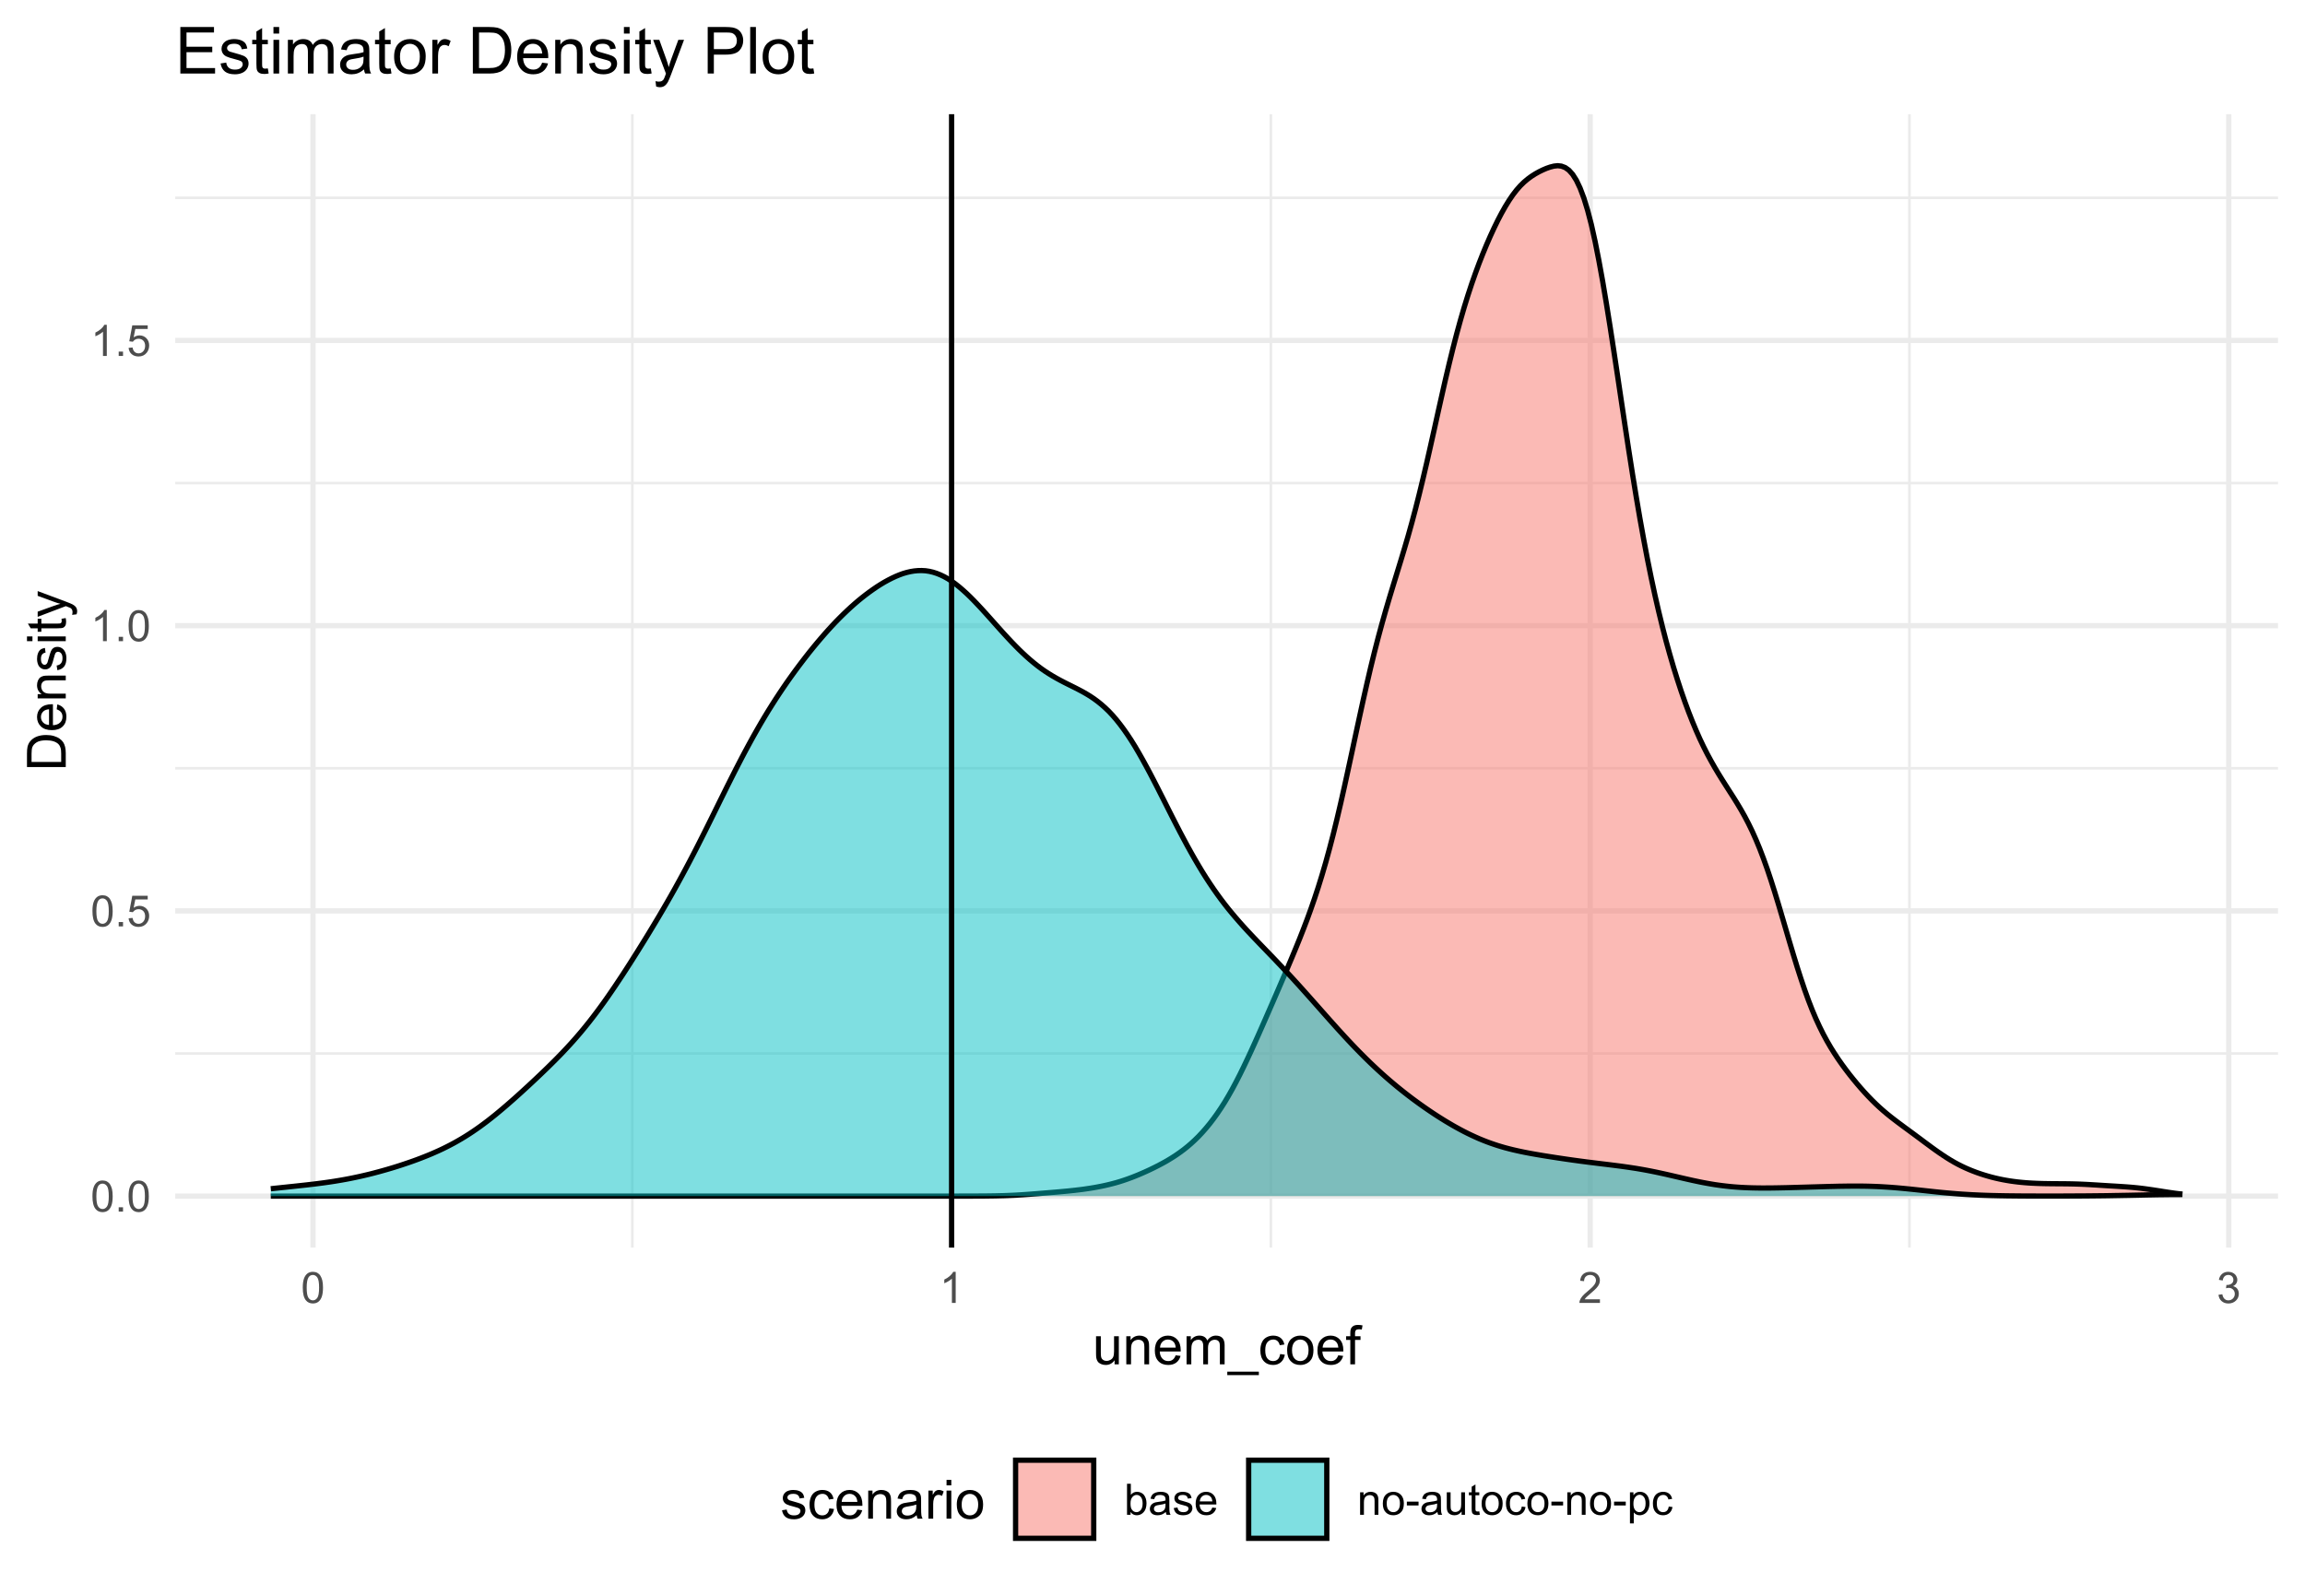 <?xml version="1.0" encoding="UTF-8"?>
<svg xmlns="http://www.w3.org/2000/svg" xmlns:xlink="http://www.w3.org/1999/xlink" width="468pt" height="324pt" viewBox="0 0 468 324" version="1.1">
<defs>
<g>
<symbol overflow="visible" id="glyph0-0">
<path style="stroke:none;" d="M 1.102 0 L 1.102 -5.5 L 5.5 -5.5 L 5.5 0 Z M 1.238 -0.137 L 5.363 -0.137 L 5.363 -5.363 L 1.238 -5.363 Z M 1.238 -0.137 "/>
</symbol>
<symbol overflow="visible" id="glyph0-1">
<path style="stroke:none;" d="M 0.367 -3.105 C 0.363 -3.848 0.438 -4.445 0.594 -4.902 C 0.742 -5.355 0.973 -5.707 1.277 -5.953 C 1.578 -6.199 1.957 -6.32 2.418 -6.324 C 2.754 -6.32 3.051 -6.254 3.309 -6.121 C 3.562 -5.984 3.773 -5.789 3.938 -5.531 C 4.102 -5.273 4.23 -4.961 4.328 -4.594 C 4.422 -4.227 4.469 -3.73 4.473 -3.105 C 4.469 -2.367 4.395 -1.77 4.242 -1.316 C 4.09 -0.859 3.863 -0.508 3.562 -0.262 C 3.258 -0.016 2.875 0.105 2.418 0.109 C 1.809 0.105 1.332 -0.109 0.988 -0.547 C 0.57 -1.066 0.363 -1.922 0.367 -3.105 Z M 1.16 -3.105 C 1.16 -2.07 1.281 -1.379 1.523 -1.039 C 1.766 -0.695 2.062 -0.527 2.418 -0.527 C 2.773 -0.527 3.074 -0.699 3.316 -1.043 C 3.559 -1.387 3.68 -2.074 3.68 -3.105 C 3.68 -4.145 3.559 -4.832 3.316 -5.172 C 3.074 -5.512 2.77 -5.684 2.41 -5.684 C 2.051 -5.684 1.77 -5.531 1.559 -5.234 C 1.293 -4.844 1.16 -4.137 1.16 -3.105 Z M 1.16 -3.105 "/>
</symbol>
<symbol overflow="visible" id="glyph0-2">
<path style="stroke:none;" d="M 0.801 0 L 0.801 -0.883 L 1.68 -0.883 L 1.68 0 Z M 0.801 0 "/>
</symbol>
<symbol overflow="visible" id="glyph0-3">
<path style="stroke:none;" d="M 0.367 -1.648 L 1.176 -1.719 C 1.234 -1.32 1.375 -1.023 1.594 -0.824 C 1.812 -0.625 2.078 -0.527 2.391 -0.527 C 2.762 -0.527 3.074 -0.668 3.336 -0.949 C 3.59 -1.23 3.719 -1.602 3.723 -2.066 C 3.719 -2.504 3.594 -2.852 3.348 -3.109 C 3.098 -3.363 2.773 -3.492 2.375 -3.492 C 2.125 -3.492 1.902 -3.434 1.703 -3.32 C 1.5 -3.207 1.344 -3.062 1.23 -2.883 L 0.504 -2.977 L 1.113 -6.215 L 4.246 -6.215 L 4.246 -5.473 L 1.73 -5.473 L 1.391 -3.781 C 1.766 -4.039 2.164 -4.172 2.582 -4.176 C 3.129 -4.172 3.594 -3.98 3.973 -3.605 C 4.352 -3.223 4.539 -2.734 4.543 -2.137 C 4.539 -1.562 4.375 -1.07 4.043 -0.656 C 3.637 -0.148 3.086 0.105 2.391 0.109 C 1.816 0.105 1.348 -0.051 0.984 -0.371 C 0.621 -0.691 0.414 -1.117 0.367 -1.648 Z M 0.367 -1.648 "/>
</symbol>
<symbol overflow="visible" id="glyph0-4">
<path style="stroke:none;" d="M 3.277 0 L 2.504 0 L 2.504 -4.93 C 2.316 -4.75 2.074 -4.574 1.773 -4.395 C 1.469 -4.215 1.195 -4.082 0.957 -3.996 L 0.957 -4.742 C 1.387 -4.941 1.766 -5.188 2.09 -5.48 C 2.414 -5.77 2.645 -6.051 2.781 -6.324 L 3.277 -6.324 Z M 3.277 0 "/>
</symbol>
<symbol overflow="visible" id="glyph0-5">
<path style="stroke:none;" d="M 4.43 -0.742 L 4.43 0 L 0.266 0 C 0.258 -0.188 0.289 -0.367 0.355 -0.539 C 0.461 -0.82 0.629 -1.098 0.863 -1.375 C 1.094 -1.648 1.434 -1.965 1.879 -2.328 C 2.562 -2.887 3.023 -3.332 3.266 -3.664 C 3.5 -3.988 3.621 -4.301 3.625 -4.594 C 3.621 -4.898 3.512 -5.156 3.297 -5.367 C 3.074 -5.578 2.789 -5.684 2.441 -5.684 C 2.066 -5.684 1.77 -5.57 1.547 -5.348 C 1.32 -5.125 1.207 -4.816 1.207 -4.422 L 0.414 -4.504 C 0.465 -5.094 0.668 -5.543 1.027 -5.855 C 1.379 -6.164 1.855 -6.32 2.457 -6.324 C 3.059 -6.32 3.539 -6.152 3.891 -5.82 C 4.242 -5.484 4.418 -5.07 4.422 -4.578 C 4.418 -4.32 4.367 -4.074 4.266 -3.832 C 4.164 -3.59 3.992 -3.332 3.754 -3.062 C 3.512 -2.793 3.113 -2.426 2.562 -1.957 C 2.094 -1.566 1.797 -1.301 1.664 -1.16 C 1.531 -1.02 1.422 -0.879 1.34 -0.742 Z M 4.43 -0.742 "/>
</symbol>
<symbol overflow="visible" id="glyph0-6">
<path style="stroke:none;" d="M 0.371 -1.664 L 1.145 -1.766 C 1.23 -1.324 1.383 -1.008 1.598 -0.816 C 1.809 -0.621 2.066 -0.527 2.375 -0.527 C 2.734 -0.527 3.043 -0.652 3.297 -0.906 C 3.547 -1.156 3.672 -1.469 3.676 -1.844 C 3.672 -2.195 3.555 -2.488 3.324 -2.719 C 3.09 -2.949 2.797 -3.062 2.441 -3.066 C 2.293 -3.062 2.109 -3.035 1.895 -2.98 L 1.98 -3.66 C 2.031 -3.652 2.07 -3.648 2.105 -3.652 C 2.434 -3.648 2.73 -3.734 2.996 -3.91 C 3.254 -4.078 3.387 -4.344 3.391 -4.703 C 3.387 -4.984 3.289 -5.219 3.102 -5.406 C 2.906 -5.59 2.66 -5.684 2.359 -5.688 C 2.055 -5.684 1.805 -5.59 1.605 -5.402 C 1.402 -5.215 1.273 -4.93 1.219 -4.555 L 0.445 -4.691 C 0.539 -5.207 0.754 -5.609 1.09 -5.895 C 1.426 -6.18 1.844 -6.32 2.344 -6.324 C 2.688 -6.32 3.004 -6.246 3.293 -6.102 C 3.582 -5.953 3.801 -5.754 3.953 -5.5 C 4.105 -5.242 4.184 -4.973 4.184 -4.688 C 4.184 -4.414 4.109 -4.164 3.965 -3.945 C 3.816 -3.719 3.602 -3.543 3.316 -3.41 C 3.688 -3.324 3.977 -3.145 4.184 -2.875 C 4.391 -2.602 4.492 -2.262 4.496 -1.859 C 4.492 -1.305 4.293 -0.84 3.895 -0.461 C 3.492 -0.078 2.984 0.109 2.371 0.113 C 1.816 0.109 1.355 -0.051 0.992 -0.379 C 0.625 -0.707 0.418 -1.137 0.371 -1.664 Z M 0.371 -1.664 "/>
</symbol>
<symbol overflow="visible" id="glyph0-7">
<path style="stroke:none;" d="M 1.293 0 L 0.574 0 L 0.574 -6.301 L 1.348 -6.301 L 1.348 -4.051 C 1.676 -4.457 2.094 -4.664 2.602 -4.668 C 2.879 -4.664 3.141 -4.605 3.395 -4.496 C 3.645 -4.379 3.852 -4.223 4.016 -4.02 C 4.172 -3.812 4.301 -3.562 4.395 -3.277 C 4.484 -2.984 4.527 -2.676 4.531 -2.352 C 4.527 -1.562 4.336 -0.957 3.953 -0.535 C 3.566 -0.109 3.102 0.098 2.562 0.102 C 2.02 0.098 1.598 -0.121 1.293 -0.57 Z M 1.285 -2.316 C 1.281 -1.766 1.355 -1.371 1.508 -1.129 C 1.75 -0.727 2.082 -0.527 2.496 -0.531 C 2.832 -0.527 3.121 -0.676 3.371 -0.973 C 3.613 -1.266 3.738 -1.703 3.742 -2.285 C 3.738 -2.879 3.621 -3.316 3.387 -3.605 C 3.152 -3.887 2.867 -4.031 2.531 -4.031 C 2.191 -4.031 1.898 -3.883 1.652 -3.59 C 1.406 -3.293 1.281 -2.867 1.285 -2.316 Z M 1.285 -2.316 "/>
</symbol>
<symbol overflow="visible" id="glyph0-8">
<path style="stroke:none;" d="M 3.559 -0.562 C 3.27 -0.32 2.996 -0.148 2.73 -0.047 C 2.465 0.051 2.18 0.098 1.879 0.102 C 1.375 0.098 0.988 -0.02 0.719 -0.266 C 0.449 -0.508 0.316 -0.82 0.316 -1.203 C 0.316 -1.422 0.367 -1.629 0.469 -1.816 C 0.57 -2 0.703 -2.148 0.871 -2.262 C 1.031 -2.371 1.215 -2.453 1.426 -2.516 C 1.574 -2.551 1.805 -2.59 2.113 -2.629 C 2.734 -2.703 3.195 -2.793 3.492 -2.895 C 3.492 -3 3.492 -3.066 3.496 -3.098 C 3.492 -3.41 3.418 -3.633 3.277 -3.766 C 3.074 -3.938 2.781 -4.023 2.398 -4.027 C 2.031 -4.023 1.762 -3.961 1.59 -3.836 C 1.414 -3.707 1.289 -3.48 1.207 -3.16 L 0.453 -3.262 C 0.516 -3.582 0.629 -3.844 0.789 -4.043 C 0.945 -4.242 1.172 -4.395 1.473 -4.504 C 1.77 -4.609 2.117 -4.664 2.508 -4.668 C 2.898 -4.664 3.215 -4.617 3.457 -4.527 C 3.699 -4.434 3.879 -4.32 3.996 -4.184 C 4.109 -4.043 4.188 -3.867 4.238 -3.656 C 4.258 -3.523 4.27 -3.285 4.273 -2.945 L 4.273 -1.914 C 4.27 -1.191 4.289 -0.734 4.324 -0.547 C 4.355 -0.352 4.418 -0.172 4.52 0 L 3.711 0 C 3.629 -0.16 3.578 -0.348 3.559 -0.562 Z M 3.492 -2.289 C 3.211 -2.172 2.789 -2.074 2.23 -2 C 1.91 -1.949 1.684 -1.898 1.555 -1.844 C 1.422 -1.785 1.32 -1.699 1.25 -1.59 C 1.176 -1.477 1.141 -1.355 1.145 -1.227 C 1.141 -1.016 1.219 -0.844 1.379 -0.707 C 1.531 -0.57 1.762 -0.504 2.062 -0.504 C 2.359 -0.504 2.621 -0.566 2.855 -0.699 C 3.086 -0.824 3.258 -1.004 3.367 -1.234 C 3.449 -1.406 3.492 -1.664 3.492 -2.008 Z M 3.492 -2.289 "/>
</symbol>
<symbol overflow="visible" id="glyph0-9">
<path style="stroke:none;" d="M 0.27 -1.363 L 1.035 -1.484 C 1.078 -1.172 1.199 -0.938 1.395 -0.777 C 1.59 -0.609 1.863 -0.527 2.219 -0.531 C 2.57 -0.527 2.832 -0.602 3.008 -0.75 C 3.176 -0.895 3.262 -1.062 3.266 -1.258 C 3.262 -1.43 3.188 -1.566 3.039 -1.672 C 2.93 -1.734 2.664 -1.824 2.246 -1.934 C 1.676 -2.074 1.285 -2.195 1.066 -2.305 C 0.848 -2.406 0.68 -2.551 0.566 -2.738 C 0.453 -2.918 0.398 -3.125 0.398 -3.352 C 0.398 -3.555 0.445 -3.742 0.539 -3.914 C 0.633 -4.086 0.758 -4.23 0.918 -4.348 C 1.039 -4.434 1.203 -4.508 1.41 -4.574 C 1.617 -4.633 1.84 -4.664 2.078 -4.668 C 2.434 -4.664 2.75 -4.613 3.023 -4.512 C 3.293 -4.406 3.492 -4.266 3.621 -4.09 C 3.75 -3.914 3.84 -3.68 3.891 -3.387 L 3.133 -3.281 C 3.098 -3.516 2.996 -3.699 2.832 -3.832 C 2.664 -3.965 2.434 -4.031 2.137 -4.031 C 1.777 -4.031 1.523 -3.973 1.375 -3.855 C 1.223 -3.738 1.148 -3.598 1.148 -3.441 C 1.148 -3.34 1.18 -3.25 1.242 -3.172 C 1.305 -3.086 1.402 -3.02 1.539 -2.965 C 1.613 -2.934 1.84 -2.867 2.223 -2.766 C 2.766 -2.617 3.148 -2.496 3.367 -2.406 C 3.582 -2.312 3.75 -2.176 3.875 -2 C 3.996 -1.82 4.059 -1.602 4.062 -1.34 C 4.059 -1.078 3.984 -0.836 3.836 -0.609 C 3.684 -0.383 3.465 -0.207 3.184 -0.082 C 2.895 0.039 2.574 0.098 2.223 0.102 C 1.625 0.098 1.172 -0.02 0.863 -0.266 C 0.551 -0.508 0.355 -0.875 0.27 -1.363 Z M 0.27 -1.363 "/>
</symbol>
<symbol overflow="visible" id="glyph0-10">
<path style="stroke:none;" d="M 3.703 -1.469 L 4.504 -1.371 C 4.375 -0.902 4.141 -0.539 3.801 -0.285 C 3.461 -0.027 3.027 0.098 2.496 0.102 C 1.828 0.098 1.297 -0.102 0.906 -0.512 C 0.512 -0.918 0.316 -1.496 0.32 -2.242 C 0.316 -3.008 0.516 -3.605 0.914 -4.031 C 1.309 -4.453 1.82 -4.664 2.453 -4.668 C 3.059 -4.664 3.555 -4.457 3.945 -4.043 C 4.328 -3.629 4.523 -3.043 4.527 -2.289 C 4.523 -2.242 4.523 -2.176 4.523 -2.086 L 1.121 -2.086 C 1.145 -1.582 1.289 -1.195 1.547 -0.93 C 1.801 -0.66 2.117 -0.527 2.5 -0.531 C 2.781 -0.527 3.023 -0.602 3.227 -0.754 C 3.426 -0.902 3.586 -1.141 3.703 -1.469 Z M 1.164 -2.719 L 3.711 -2.719 C 3.672 -3.102 3.578 -3.387 3.422 -3.582 C 3.172 -3.879 2.852 -4.031 2.461 -4.031 C 2.105 -4.031 1.805 -3.91 1.566 -3.672 C 1.32 -3.434 1.188 -3.117 1.164 -2.719 Z M 1.164 -2.719 "/>
</symbol>
<symbol overflow="visible" id="glyph0-11">
<path style="stroke:none;" d="M 0.578 0 L 0.578 -4.562 L 1.277 -4.562 L 1.277 -3.914 C 1.609 -4.414 2.09 -4.664 2.727 -4.668 C 3 -4.664 3.254 -4.613 3.484 -4.52 C 3.715 -4.418 3.887 -4.289 4.004 -4.129 C 4.113 -3.969 4.195 -3.777 4.246 -3.559 C 4.273 -3.41 4.289 -3.16 4.289 -2.805 L 4.289 0 L 3.516 0 L 3.516 -2.777 C 3.516 -3.09 3.484 -3.324 3.426 -3.484 C 3.363 -3.637 3.258 -3.762 3.105 -3.855 C 2.949 -3.949 2.77 -3.996 2.566 -3.996 C 2.234 -3.996 1.949 -3.891 1.711 -3.68 C 1.469 -3.469 1.348 -3.07 1.352 -2.492 L 1.352 0 Z M 0.578 0 "/>
</symbol>
<symbol overflow="visible" id="glyph0-12">
<path style="stroke:none;" d="M 0.293 -2.281 C 0.293 -3.125 0.527 -3.754 0.996 -4.16 C 1.387 -4.496 1.863 -4.664 2.434 -4.668 C 3.059 -4.664 3.57 -4.457 3.969 -4.051 C 4.363 -3.637 4.562 -3.07 4.566 -2.348 C 4.562 -1.758 4.477 -1.297 4.301 -0.961 C 4.125 -0.625 3.867 -0.363 3.535 -0.176 C 3.195 0.008 2.828 0.098 2.434 0.102 C 1.789 0.098 1.273 -0.102 0.883 -0.512 C 0.488 -0.918 0.293 -1.508 0.293 -2.281 Z M 1.086 -2.281 C 1.082 -1.695 1.211 -1.258 1.469 -0.969 C 1.723 -0.672 2.043 -0.527 2.434 -0.531 C 2.812 -0.527 3.133 -0.672 3.391 -0.969 C 3.645 -1.258 3.773 -1.707 3.773 -2.309 C 3.773 -2.871 3.645 -3.297 3.387 -3.59 C 3.129 -3.879 2.809 -4.023 2.434 -4.027 C 2.043 -4.023 1.723 -3.879 1.469 -3.594 C 1.211 -3.301 1.082 -2.863 1.086 -2.281 Z M 1.086 -2.281 "/>
</symbol>
<symbol overflow="visible" id="glyph0-13">
<path style="stroke:none;" d="M 0.281 -1.891 L 0.281 -2.668 L 2.656 -2.668 L 2.656 -1.891 Z M 0.281 -1.891 "/>
</symbol>
<symbol overflow="visible" id="glyph0-14">
<path style="stroke:none;" d="M 3.57 0 L 3.57 -0.672 C 3.211 -0.156 2.73 0.098 2.121 0.102 C 1.852 0.098 1.598 0.051 1.367 -0.051 C 1.133 -0.152 0.961 -0.281 0.848 -0.441 C 0.734 -0.594 0.656 -0.785 0.609 -1.016 C 0.578 -1.164 0.562 -1.406 0.562 -1.734 L 0.562 -4.562 L 1.336 -4.562 L 1.336 -2.031 C 1.336 -1.625 1.352 -1.352 1.383 -1.215 C 1.43 -1.008 1.531 -0.848 1.691 -0.734 C 1.848 -0.617 2.043 -0.562 2.277 -0.562 C 2.508 -0.562 2.727 -0.621 2.93 -0.738 C 3.133 -0.855 3.273 -1.016 3.359 -1.227 C 3.441 -1.43 3.484 -1.727 3.488 -2.117 L 3.488 -4.562 L 4.262 -4.562 L 4.262 0 Z M 3.57 0 "/>
</symbol>
<symbol overflow="visible" id="glyph0-15">
<path style="stroke:none;" d="M 2.27 -0.691 L 2.379 -0.008 C 2.16 0.039 1.965 0.059 1.797 0.059 C 1.512 0.059 1.293 0.016 1.141 -0.074 C 0.984 -0.16 0.875 -0.277 0.816 -0.422 C 0.75 -0.566 0.719 -0.871 0.723 -1.336 L 0.723 -3.961 L 0.156 -3.961 L 0.156 -4.562 L 0.723 -4.562 L 0.723 -5.695 L 1.492 -6.156 L 1.492 -4.562 L 2.27 -4.562 L 2.27 -3.961 L 1.492 -3.961 L 1.492 -1.293 C 1.488 -1.07 1.5 -0.93 1.531 -0.867 C 1.555 -0.805 1.602 -0.754 1.664 -0.715 C 1.727 -0.676 1.812 -0.656 1.93 -0.66 C 2.012 -0.656 2.125 -0.668 2.27 -0.691 Z M 2.27 -0.691 "/>
</symbol>
<symbol overflow="visible" id="glyph0-16">
<path style="stroke:none;" d="M 3.559 -1.672 L 4.32 -1.574 C 4.234 -1.047 4.023 -0.637 3.68 -0.34 C 3.336 -0.047 2.914 0.098 2.418 0.102 C 1.793 0.098 1.293 -0.102 0.914 -0.508 C 0.531 -0.914 0.34 -1.5 0.344 -2.266 C 0.34 -2.754 0.422 -3.184 0.586 -3.559 C 0.75 -3.926 0.996 -4.203 1.332 -4.391 C 1.664 -4.57 2.027 -4.664 2.422 -4.668 C 2.914 -4.664 3.32 -4.539 3.641 -4.289 C 3.953 -4.039 4.156 -3.684 4.246 -3.223 L 3.492 -3.105 C 3.422 -3.41 3.293 -3.641 3.113 -3.797 C 2.926 -3.953 2.707 -4.031 2.453 -4.031 C 2.062 -4.031 1.746 -3.891 1.504 -3.609 C 1.258 -3.328 1.137 -2.887 1.141 -2.285 C 1.137 -1.672 1.254 -1.227 1.492 -0.949 C 1.723 -0.668 2.027 -0.527 2.41 -0.531 C 2.711 -0.527 2.965 -0.621 3.172 -0.809 C 3.371 -0.996 3.5 -1.281 3.559 -1.672 Z M 3.559 -1.672 "/>
</symbol>
<symbol overflow="visible" id="glyph0-17">
<path style="stroke:none;" d="M 0.578 1.75 L 0.578 -4.562 L 1.285 -4.562 L 1.285 -3.969 C 1.449 -4.199 1.637 -4.375 1.848 -4.492 C 2.051 -4.605 2.305 -4.664 2.609 -4.668 C 2.992 -4.664 3.336 -4.562 3.637 -4.367 C 3.934 -4.164 4.16 -3.883 4.312 -3.516 C 4.465 -3.148 4.539 -2.746 4.543 -2.316 C 4.539 -1.848 4.457 -1.43 4.289 -1.055 C 4.121 -0.68 3.875 -0.391 3.559 -0.195 C 3.238 0.004 2.902 0.098 2.551 0.102 C 2.289 0.098 2.059 0.047 1.855 -0.059 C 1.648 -0.168 1.48 -0.305 1.352 -0.473 L 1.352 1.75 Z M 1.281 -2.258 C 1.277 -1.664 1.395 -1.23 1.637 -0.953 C 1.871 -0.668 2.16 -0.527 2.5 -0.531 C 2.84 -0.527 3.133 -0.672 3.383 -0.969 C 3.625 -1.258 3.75 -1.711 3.75 -2.32 C 3.75 -2.898 3.629 -3.332 3.391 -3.625 C 3.152 -3.914 2.867 -4.059 2.535 -4.062 C 2.203 -4.059 1.91 -3.906 1.66 -3.598 C 1.402 -3.289 1.277 -2.84 1.281 -2.258 Z M 1.281 -2.258 "/>
</symbol>
<symbol overflow="visible" id="glyph1-0">
<path style="stroke:none;" d="M 1.375 0 L 1.375 -6.875 L 6.875 -6.875 L 6.875 0 Z M 1.547 -0.172 L 6.703 -0.172 L 6.703 -6.703 L 1.547 -6.703 Z M 1.547 -0.172 "/>
</symbol>
<symbol overflow="visible" id="glyph1-1">
<path style="stroke:none;" d="M 4.465 0 L 4.465 -0.836 C 4.02 -0.191 3.414 0.129 2.652 0.129 C 2.312 0.129 2 0.066 1.711 -0.062 C 1.418 -0.191 1.199 -0.355 1.059 -0.551 C 0.914 -0.746 0.816 -0.984 0.762 -1.266 C 0.723 -1.453 0.703 -1.754 0.703 -2.172 L 0.703 -5.703 L 1.672 -5.703 L 1.672 -2.539 C 1.668 -2.031 1.688 -1.691 1.73 -1.52 C 1.785 -1.262 1.914 -1.062 2.113 -0.922 C 2.309 -0.773 2.555 -0.703 2.848 -0.703 C 3.137 -0.703 3.406 -0.777 3.66 -0.926 C 3.914 -1.074 4.094 -1.273 4.199 -1.531 C 4.305 -1.785 4.359 -2.16 4.359 -2.648 L 4.359 -5.703 L 5.328 -5.703 L 5.328 0 Z M 4.465 0 "/>
</symbol>
<symbol overflow="visible" id="glyph1-2">
<path style="stroke:none;" d="M 0.727 0 L 0.727 -5.703 L 1.594 -5.703 L 1.594 -4.895 C 2.012 -5.516 2.617 -5.828 3.41 -5.832 C 3.754 -5.828 4.066 -5.766 4.355 -5.645 C 4.641 -5.52 4.859 -5.359 5.004 -5.16 C 5.145 -4.957 5.242 -4.719 5.305 -4.445 C 5.336 -4.266 5.355 -3.953 5.359 -3.508 L 5.359 0 L 4.395 0 L 4.395 -3.469 C 4.395 -3.863 4.355 -4.156 4.281 -4.352 C 4.203 -4.543 4.07 -4.699 3.879 -4.82 C 3.688 -4.934 3.461 -4.992 3.207 -4.996 C 2.793 -4.992 2.438 -4.859 2.141 -4.602 C 1.836 -4.336 1.688 -3.844 1.691 -3.117 L 1.691 0 Z M 0.727 0 "/>
</symbol>
<symbol overflow="visible" id="glyph1-3">
<path style="stroke:none;" d="M 4.629 -1.836 L 5.629 -1.715 C 5.469 -1.125 5.176 -0.672 4.75 -0.352 C 4.324 -0.031 3.781 0.129 3.121 0.129 C 2.281 0.129 1.617 -0.125 1.133 -0.641 C 0.641 -1.152 0.398 -1.875 0.402 -2.805 C 0.398 -3.762 0.645 -4.504 1.145 -5.035 C 1.637 -5.562 2.277 -5.828 3.066 -5.832 C 3.824 -5.828 4.449 -5.57 4.934 -5.051 C 5.418 -4.531 5.66 -3.801 5.66 -2.863 C 5.66 -2.805 5.656 -2.719 5.656 -2.605 L 1.402 -2.605 C 1.434 -1.977 1.613 -1.496 1.934 -1.164 C 2.25 -0.828 2.645 -0.66 3.125 -0.664 C 3.477 -0.66 3.781 -0.754 4.031 -0.945 C 4.281 -1.129 4.48 -1.426 4.629 -1.836 Z M 1.457 -3.398 L 4.641 -3.398 C 4.598 -3.879 4.473 -4.238 4.273 -4.48 C 3.961 -4.852 3.562 -5.039 3.078 -5.039 C 2.629 -5.039 2.258 -4.891 1.957 -4.594 C 1.652 -4.297 1.484 -3.898 1.457 -3.398 Z M 1.457 -3.398 "/>
</symbol>
<symbol overflow="visible" id="glyph1-4">
<path style="stroke:none;" d="M 0.727 0 L 0.727 -5.703 L 1.59 -5.703 L 1.59 -4.902 C 1.766 -5.18 2.004 -5.406 2.305 -5.578 C 2.598 -5.746 2.938 -5.828 3.32 -5.832 C 3.738 -5.828 4.086 -5.742 4.359 -5.566 C 4.629 -5.391 4.816 -5.145 4.93 -4.836 C 5.379 -5.496 5.969 -5.828 6.691 -5.832 C 7.254 -5.828 7.688 -5.672 7.996 -5.363 C 8.297 -5.047 8.449 -4.566 8.453 -3.914 L 8.453 0 L 7.492 0 L 7.492 -3.594 C 7.488 -3.977 7.457 -4.254 7.398 -4.426 C 7.332 -4.594 7.219 -4.734 7.059 -4.84 C 6.891 -4.941 6.695 -4.992 6.477 -4.996 C 6.07 -4.992 5.738 -4.859 5.477 -4.594 C 5.211 -4.328 5.078 -3.898 5.082 -3.312 L 5.082 0 L 4.113 0 L 4.113 -3.707 C 4.113 -4.133 4.031 -4.453 3.875 -4.672 C 3.715 -4.883 3.461 -4.992 3.105 -4.996 C 2.832 -4.992 2.578 -4.922 2.348 -4.781 C 2.117 -4.637 1.949 -4.426 1.848 -4.152 C 1.738 -3.875 1.688 -3.477 1.691 -2.961 L 1.691 0 Z M 0.727 0 "/>
</symbol>
<symbol overflow="visible" id="glyph1-5">
<path style="stroke:none;" d="M -0.168 2.188 L -0.168 1.488 L 6.242 1.488 L 6.242 2.188 Z M -0.168 2.188 "/>
</symbol>
<symbol overflow="visible" id="glyph1-6">
<path style="stroke:none;" d="M 4.445 -2.09 L 5.398 -1.965 C 5.289 -1.309 5.023 -0.797 4.598 -0.426 C 4.168 -0.055 3.645 0.129 3.023 0.129 C 2.242 0.129 1.613 -0.125 1.141 -0.637 C 0.664 -1.145 0.426 -1.875 0.43 -2.832 C 0.426 -3.441 0.527 -3.98 0.734 -4.445 C 0.938 -4.906 1.25 -5.254 1.668 -5.484 C 2.082 -5.715 2.535 -5.828 3.031 -5.832 C 3.645 -5.828 4.152 -5.672 4.547 -5.363 C 4.941 -5.047 5.191 -4.602 5.305 -4.027 L 4.367 -3.883 C 4.273 -4.262 4.117 -4.551 3.891 -4.746 C 3.664 -4.941 3.387 -5.039 3.066 -5.039 C 2.574 -5.039 2.18 -4.863 1.879 -4.516 C 1.57 -4.164 1.418 -3.613 1.422 -2.859 C 1.418 -2.09 1.566 -1.531 1.863 -1.184 C 2.156 -0.836 2.539 -0.66 3.012 -0.664 C 3.391 -0.66 3.707 -0.777 3.961 -1.012 C 4.215 -1.242 4.375 -1.602 4.445 -2.09 Z M 4.445 -2.09 "/>
</symbol>
<symbol overflow="visible" id="glyph1-7">
<path style="stroke:none;" d="M 0.367 -2.852 C 0.363 -3.906 0.656 -4.688 1.246 -5.199 C 1.734 -5.617 2.332 -5.828 3.039 -5.832 C 3.82 -5.828 4.461 -5.574 4.961 -5.062 C 5.457 -4.547 5.707 -3.836 5.711 -2.934 C 5.707 -2.195 5.598 -1.617 5.379 -1.199 C 5.156 -0.777 4.832 -0.449 4.414 -0.219 C 3.992 0.016 3.535 0.129 3.039 0.129 C 2.238 0.129 1.594 -0.125 1.105 -0.637 C 0.609 -1.148 0.363 -1.887 0.367 -2.852 Z M 1.359 -2.852 C 1.359 -2.121 1.516 -1.574 1.836 -1.211 C 2.152 -0.844 2.555 -0.66 3.039 -0.664 C 3.516 -0.66 3.914 -0.844 4.234 -1.211 C 4.551 -1.574 4.711 -2.133 4.715 -2.883 C 4.711 -3.586 4.551 -4.117 4.234 -4.484 C 3.91 -4.844 3.512 -5.027 3.039 -5.031 C 2.555 -5.027 2.152 -4.848 1.836 -4.488 C 1.516 -4.129 1.359 -3.582 1.359 -2.852 Z M 1.359 -2.852 "/>
</symbol>
<symbol overflow="visible" id="glyph1-8">
<path style="stroke:none;" d="M 0.957 0 L 0.957 -4.953 L 0.102 -4.953 L 0.102 -5.703 L 0.957 -5.703 L 0.957 -6.312 C 0.953 -6.691 0.988 -6.977 1.059 -7.164 C 1.148 -7.41 1.312 -7.613 1.551 -7.773 C 1.781 -7.926 2.109 -8.004 2.535 -8.008 C 2.805 -8.004 3.105 -7.973 3.438 -7.91 L 3.293 -7.07 C 3.09 -7.102 2.898 -7.117 2.723 -7.121 C 2.426 -7.117 2.219 -7.055 2.098 -6.934 C 1.977 -6.805 1.914 -6.57 1.918 -6.23 L 1.918 -5.703 L 3.031 -5.703 L 3.031 -4.953 L 1.918 -4.953 L 1.918 0 Z M 0.957 0 "/>
</symbol>
<symbol overflow="visible" id="glyph1-9">
<path style="stroke:none;" d="M 0.34 -1.703 L 1.293 -1.852 C 1.344 -1.469 1.492 -1.172 1.742 -0.969 C 1.984 -0.762 2.328 -0.66 2.773 -0.664 C 3.211 -0.66 3.539 -0.75 3.758 -0.934 C 3.969 -1.113 4.078 -1.328 4.082 -1.574 C 4.078 -1.789 3.984 -1.961 3.797 -2.09 C 3.664 -2.172 3.332 -2.281 2.809 -2.418 C 2.098 -2.594 1.605 -2.75 1.332 -2.883 C 1.055 -3.012 0.848 -3.191 0.711 -3.422 C 0.566 -3.652 0.496 -3.906 0.5 -4.188 C 0.496 -4.441 0.555 -4.676 0.672 -4.895 C 0.785 -5.105 0.945 -5.289 1.148 -5.438 C 1.297 -5.547 1.5 -5.637 1.762 -5.715 C 2.02 -5.789 2.301 -5.828 2.602 -5.832 C 3.047 -5.828 3.438 -5.766 3.777 -5.637 C 4.113 -5.508 4.363 -5.332 4.527 -5.113 C 4.688 -4.891 4.797 -4.598 4.859 -4.234 L 3.914 -4.102 C 3.871 -4.395 3.746 -4.621 3.543 -4.789 C 3.336 -4.953 3.043 -5.039 2.668 -5.039 C 2.223 -5.039 1.906 -4.965 1.719 -4.816 C 1.523 -4.668 1.43 -4.496 1.434 -4.301 C 1.43 -4.176 1.469 -4.062 1.551 -3.965 C 1.629 -3.859 1.754 -3.773 1.922 -3.707 C 2.016 -3.668 2.301 -3.586 2.777 -3.461 C 3.461 -3.273 3.938 -3.121 4.207 -3.008 C 4.477 -2.891 4.688 -2.723 4.844 -2.504 C 4.996 -2.277 5.074 -2.004 5.074 -1.676 C 5.074 -1.352 4.98 -1.047 4.793 -0.766 C 4.605 -0.48 4.332 -0.262 3.98 -0.105 C 3.621 0.051 3.223 0.129 2.777 0.129 C 2.035 0.129 1.469 -0.023 1.082 -0.332 C 0.691 -0.641 0.445 -1.098 0.34 -1.703 Z M 0.34 -1.703 "/>
</symbol>
<symbol overflow="visible" id="glyph1-10">
<path style="stroke:none;" d="M 4.445 -0.703 C 4.086 -0.398 3.742 -0.184 3.414 -0.059 C 3.082 0.066 2.727 0.129 2.348 0.129 C 1.719 0.129 1.238 -0.023 0.902 -0.328 C 0.566 -0.633 0.398 -1.023 0.398 -1.504 C 0.398 -1.781 0.461 -2.035 0.586 -2.27 C 0.711 -2.496 0.875 -2.684 1.086 -2.824 C 1.289 -2.965 1.523 -3.07 1.781 -3.141 C 1.969 -3.191 2.254 -3.238 2.641 -3.289 C 3.418 -3.375 3.992 -3.488 4.367 -3.621 C 4.367 -3.754 4.371 -3.836 4.371 -3.871 C 4.371 -4.266 4.277 -4.543 4.098 -4.703 C 3.848 -4.918 3.48 -5.027 2.996 -5.031 C 2.539 -5.027 2.203 -4.949 1.988 -4.793 C 1.77 -4.633 1.609 -4.352 1.508 -3.949 L 0.562 -4.078 C 0.648 -4.48 0.789 -4.805 0.988 -5.055 C 1.184 -5.301 1.469 -5.492 1.844 -5.629 C 2.215 -5.762 2.645 -5.828 3.137 -5.832 C 3.621 -5.828 4.02 -5.773 4.324 -5.66 C 4.629 -5.543 4.852 -5.398 4.996 -5.227 C 5.137 -5.055 5.238 -4.836 5.297 -4.57 C 5.328 -4.406 5.344 -4.109 5.344 -3.68 L 5.344 -2.391 C 5.344 -1.492 5.363 -0.922 5.406 -0.684 C 5.445 -0.445 5.527 -0.219 5.648 0 L 4.641 0 C 4.539 -0.199 4.473 -0.434 4.445 -0.703 Z M 4.367 -2.863 C 4.012 -2.719 3.488 -2.598 2.789 -2.496 C 2.391 -2.438 2.105 -2.371 1.941 -2.301 C 1.773 -2.227 1.648 -2.121 1.562 -1.988 C 1.473 -1.848 1.43 -1.695 1.43 -1.531 C 1.43 -1.27 1.527 -1.055 1.723 -0.887 C 1.918 -0.711 2.203 -0.625 2.578 -0.629 C 2.949 -0.625 3.277 -0.707 3.57 -0.871 C 3.859 -1.031 4.074 -1.254 4.211 -1.543 C 4.312 -1.754 4.363 -2.078 4.367 -2.508 Z M 4.367 -2.863 "/>
</symbol>
<symbol overflow="visible" id="glyph1-11">
<path style="stroke:none;" d="M 0.715 0 L 0.715 -5.703 L 1.586 -5.703 L 1.586 -4.84 C 1.805 -5.242 2.008 -5.508 2.199 -5.637 C 2.383 -5.766 2.59 -5.828 2.82 -5.832 C 3.141 -5.828 3.473 -5.727 3.812 -5.523 L 3.48 -4.625 C 3.242 -4.762 3.004 -4.832 2.773 -4.836 C 2.555 -4.832 2.363 -4.77 2.199 -4.645 C 2.027 -4.516 1.91 -4.34 1.844 -4.113 C 1.73 -3.77 1.676 -3.391 1.68 -2.984 L 1.68 0 Z M 0.715 0 "/>
</symbol>
<symbol overflow="visible" id="glyph1-12">
<path style="stroke:none;" d="M 0.73 -6.762 L 0.73 -7.875 L 1.695 -7.875 L 1.695 -6.762 Z M 0.73 0 L 0.73 -5.703 L 1.695 -5.703 L 1.695 0 Z M 0.73 0 "/>
</symbol>
<symbol overflow="visible" id="glyph2-0">
<path style="stroke:none;" d="M 0 -1.375 L -6.875 -1.375 L -6.875 -6.875 L 0 -6.875 Z M -0.172 -1.547 L -0.172 -6.703 L -6.703 -6.703 L -6.703 -1.547 Z M -0.172 -1.547 "/>
</symbol>
<symbol overflow="visible" id="glyph2-1">
<path style="stroke:none;" d="M 0 -0.848 L -7.875 -0.848 L -7.875 -3.562 C -7.875 -4.172 -7.836 -4.637 -7.762 -4.965 C -7.656 -5.41 -7.469 -5.797 -7.195 -6.117 C -6.844 -6.531 -6.395 -6.84 -5.852 -7.051 C -5.301 -7.254 -4.676 -7.359 -3.98 -7.359 C -3.379 -7.359 -2.848 -7.289 -2.387 -7.148 C -1.922 -7.008 -1.543 -6.828 -1.242 -6.609 C -0.938 -6.391 -0.699 -6.152 -0.527 -5.895 C -0.355 -5.633 -0.223 -5.316 -0.133 -4.953 C -0.043 -4.586 0 -4.168 0 -3.691 Z M -0.93 -1.891 L -0.93 -3.57 C -0.926 -4.086 -0.973 -4.496 -1.074 -4.793 C -1.168 -5.09 -1.305 -5.324 -1.48 -5.5 C -1.727 -5.746 -2.059 -5.938 -2.477 -6.078 C -2.895 -6.211 -3.402 -6.281 -3.996 -6.285 C -4.816 -6.281 -5.449 -6.145 -5.895 -5.879 C -6.336 -5.605 -6.633 -5.277 -6.785 -4.895 C -6.891 -4.609 -6.941 -4.16 -6.945 -3.547 L -6.945 -1.891 Z M -0.93 -1.891 "/>
</symbol>
<symbol overflow="visible" id="glyph2-2">
<path style="stroke:none;" d="M -1.836 -4.629 L -1.715 -5.629 C -1.125 -5.469 -0.672 -5.176 -0.352 -4.75 C -0.031 -4.324 0.129 -3.781 0.129 -3.121 C 0.129 -2.281 -0.125 -1.617 -0.641 -1.133 C -1.152 -0.641 -1.875 -0.398 -2.805 -0.402 C -3.762 -0.398 -4.504 -0.645 -5.035 -1.145 C -5.562 -1.637 -5.828 -2.277 -5.832 -3.066 C -5.828 -3.824 -5.57 -4.449 -5.051 -4.934 C -4.531 -5.418 -3.801 -5.66 -2.863 -5.66 C -2.805 -5.66 -2.719 -5.656 -2.605 -5.656 L -2.605 -1.402 C -1.977 -1.434 -1.496 -1.613 -1.164 -1.934 C -0.828 -2.25 -0.66 -2.645 -0.664 -3.125 C -0.66 -3.477 -0.754 -3.781 -0.941 -4.031 C -1.125 -4.281 -1.422 -4.48 -1.836 -4.629 Z M -3.398 -1.457 L -3.398 -4.641 C -3.879 -4.598 -4.238 -4.473 -4.48 -4.273 C -4.852 -3.961 -5.039 -3.562 -5.039 -3.078 C -5.039 -2.629 -4.891 -2.258 -4.594 -1.957 C -4.297 -1.652 -3.898 -1.484 -3.398 -1.457 Z M -3.398 -1.457 "/>
</symbol>
<symbol overflow="visible" id="glyph2-3">
<path style="stroke:none;" d="M 0 -0.727 L -5.703 -0.727 L -5.703 -1.594 L -4.895 -1.594 C -5.516 -2.012 -5.828 -2.617 -5.832 -3.41 C -5.828 -3.754 -5.766 -4.066 -5.645 -4.355 C -5.52 -4.641 -5.359 -4.859 -5.16 -5.004 C -4.957 -5.145 -4.719 -5.242 -4.445 -5.305 C -4.266 -5.336 -3.953 -5.355 -3.508 -5.359 L 0 -5.359 L 0 -4.395 L -3.469 -4.395 C -3.863 -4.395 -4.156 -4.355 -4.352 -4.281 C -4.543 -4.203 -4.699 -4.07 -4.82 -3.879 C -4.934 -3.688 -4.992 -3.461 -4.996 -3.207 C -4.992 -2.793 -4.859 -2.438 -4.602 -2.141 C -4.336 -1.836 -3.844 -1.688 -3.117 -1.691 L 0 -1.691 Z M 0 -0.727 "/>
</symbol>
<symbol overflow="visible" id="glyph2-4">
<path style="stroke:none;" d="M -1.703 -0.34 L -1.852 -1.293 C -1.469 -1.344 -1.172 -1.492 -0.969 -1.742 C -0.762 -1.984 -0.66 -2.328 -0.664 -2.773 C -0.66 -3.211 -0.75 -3.539 -0.934 -3.758 C -1.113 -3.969 -1.328 -4.078 -1.574 -4.082 C -1.789 -4.078 -1.961 -3.984 -2.09 -3.797 C -2.172 -3.664 -2.281 -3.332 -2.418 -2.809 C -2.594 -2.098 -2.75 -1.609 -2.883 -1.336 C -3.012 -1.062 -3.191 -0.852 -3.422 -0.711 C -3.652 -0.566 -3.906 -0.496 -4.188 -0.5 C -4.441 -0.496 -4.676 -0.555 -4.895 -0.672 C -5.105 -0.785 -5.289 -0.945 -5.438 -1.148 C -5.547 -1.297 -5.637 -1.5 -5.715 -1.762 C -5.789 -2.02 -5.828 -2.301 -5.832 -2.602 C -5.828 -3.047 -5.766 -3.438 -5.637 -3.777 C -5.508 -4.113 -5.332 -4.363 -5.113 -4.527 C -4.891 -4.688 -4.598 -4.797 -4.234 -4.859 L -4.102 -3.914 C -4.395 -3.871 -4.621 -3.746 -4.789 -3.543 C -4.953 -3.336 -5.039 -3.043 -5.039 -2.668 C -5.039 -2.223 -4.965 -1.906 -4.816 -1.719 C -4.668 -1.523 -4.496 -1.43 -4.301 -1.434 C -4.176 -1.43 -4.062 -1.469 -3.965 -1.551 C -3.859 -1.629 -3.773 -1.754 -3.707 -1.922 C -3.668 -2.016 -3.586 -2.301 -3.461 -2.777 C -3.273 -3.461 -3.121 -3.938 -3.008 -4.207 C -2.891 -4.477 -2.723 -4.688 -2.5 -4.844 C -2.277 -4.996 -2.004 -5.074 -1.676 -5.074 C -1.352 -5.074 -1.047 -4.98 -0.766 -4.793 C -0.48 -4.605 -0.262 -4.332 -0.105 -3.98 C 0.051 -3.621 0.129 -3.223 0.129 -2.777 C 0.129 -2.035 -0.023 -1.469 -0.332 -1.082 C -0.641 -0.691 -1.098 -0.445 -1.703 -0.34 Z M -1.703 -0.34 "/>
</symbol>
<symbol overflow="visible" id="glyph2-5">
<path style="stroke:none;" d="M -6.762 -0.73 L -7.875 -0.73 L -7.875 -1.699 L -6.762 -1.699 Z M 0 -0.73 L -5.703 -0.73 L -5.703 -1.699 L 0 -1.695 Z M 0 -0.73 "/>
</symbol>
<symbol overflow="visible" id="glyph2-6">
<path style="stroke:none;" d="M -0.863 -2.836 L -0.012 -2.977 C 0.043 -2.703 0.07 -2.457 0.074 -2.246 C 0.07 -1.891 0.02 -1.621 -0.09 -1.43 C -0.199 -1.234 -0.348 -1.098 -0.527 -1.02 C -0.707 -0.941 -1.086 -0.902 -1.672 -0.902 L -4.953 -0.902 L -4.953 -0.195 L -5.703 -0.195 L -5.703 -0.902 L -7.117 -0.902 L -7.695 -1.863 L -5.703 -1.863 L -5.703 -2.836 L -4.953 -2.836 L -4.953 -1.863 L -1.617 -1.863 C -1.34 -1.863 -1.16 -1.879 -1.082 -1.914 C -1 -1.945 -0.938 -2 -0.895 -2.078 C -0.848 -2.152 -0.824 -2.262 -0.828 -2.41 C -0.824 -2.516 -0.836 -2.66 -0.863 -2.836 Z M -0.863 -2.836 "/>
</symbol>
<symbol overflow="visible" id="glyph2-7">
<path style="stroke:none;" d="M 2.195 -0.684 L 1.289 -0.574 C 1.344 -0.785 1.371 -0.969 1.375 -1.129 C 1.371 -1.34 1.336 -1.512 1.266 -1.641 C 1.195 -1.77 1.094 -1.875 0.969 -1.961 C 0.867 -2.02 0.629 -2.117 0.246 -2.258 C 0.191 -2.27 0.113 -2.301 0.012 -2.344 L -5.703 -0.176 L -5.703 -1.219 L -2.402 -2.406 C -1.98 -2.559 -1.539 -2.695 -1.078 -2.82 C -1.523 -2.926 -1.957 -3.059 -2.379 -3.219 L -5.703 -4.438 L -5.703 -5.402 L 0.098 -3.234 C 0.719 -3 1.148 -2.816 1.391 -2.691 C 1.707 -2.516 1.941 -2.32 2.094 -2.098 C 2.238 -1.875 2.312 -1.609 2.316 -1.305 C 2.312 -1.117 2.273 -0.91 2.195 -0.684 Z M 2.195 -0.684 "/>
</symbol>
<symbol overflow="visible" id="glyph3-0">
<path style="stroke:none;" d="M 1.648 0 L 1.648 -8.25 L 8.25 -8.25 L 8.25 0 Z M 1.855 -0.207 L 8.043 -0.207 L 8.043 -8.043 L 1.855 -8.043 Z M 1.855 -0.207 "/>
</symbol>
<symbol overflow="visible" id="glyph3-1">
<path style="stroke:none;" d="M 1.043 0 L 1.043 -9.449 L 7.875 -9.449 L 7.875 -8.332 L 2.293 -8.332 L 2.293 -5.441 L 7.523 -5.441 L 7.523 -4.332 L 2.293 -4.332 L 2.293 -1.113 L 8.094 -1.113 L 8.094 0 Z M 1.043 0 "/>
</symbol>
<symbol overflow="visible" id="glyph3-2">
<path style="stroke:none;" d="M 0.406 -2.043 L 1.555 -2.223 C 1.613 -1.762 1.793 -1.41 2.09 -1.168 C 2.383 -0.918 2.793 -0.797 3.324 -0.801 C 3.855 -0.797 4.254 -0.906 4.512 -1.125 C 4.77 -1.34 4.898 -1.594 4.898 -1.887 C 4.898 -2.148 4.785 -2.355 4.559 -2.508 C 4.398 -2.609 4 -2.738 3.371 -2.898 C 2.516 -3.113 1.926 -3.301 1.602 -3.457 C 1.27 -3.613 1.02 -3.828 0.852 -4.105 C 0.68 -4.383 0.598 -4.691 0.598 -5.027 C 0.598 -5.332 0.668 -5.613 0.809 -5.875 C 0.949 -6.133 1.137 -6.348 1.379 -6.523 C 1.555 -6.652 1.801 -6.766 2.117 -6.859 C 2.426 -6.949 2.762 -6.996 3.121 -7 C 3.656 -6.996 4.129 -6.918 4.535 -6.766 C 4.941 -6.609 5.238 -6.398 5.434 -6.137 C 5.621 -5.871 5.754 -5.52 5.832 -5.078 L 4.699 -4.926 C 4.645 -5.273 4.492 -5.547 4.25 -5.75 C 4 -5.945 3.652 -6.047 3.203 -6.047 C 2.668 -6.047 2.289 -5.957 2.062 -5.781 C 1.836 -5.602 1.723 -5.395 1.723 -5.164 C 1.723 -5.008 1.77 -4.875 1.863 -4.758 C 1.957 -4.633 2.105 -4.527 2.309 -4.445 C 2.422 -4.402 2.762 -4.305 3.332 -4.152 C 4.148 -3.93 4.719 -3.75 5.047 -3.609 C 5.367 -3.469 5.625 -3.266 5.812 -3.004 C 5.996 -2.734 6.086 -2.402 6.09 -2.012 C 6.086 -1.621 5.973 -1.258 5.75 -0.918 C 5.523 -0.574 5.199 -0.309 4.773 -0.125 C 4.348 0.062 3.867 0.152 3.332 0.156 C 2.441 0.152 1.762 -0.031 1.297 -0.398 C 0.828 -0.766 0.531 -1.312 0.406 -2.043 Z M 0.406 -2.043 "/>
</symbol>
<symbol overflow="visible" id="glyph3-3">
<path style="stroke:none;" d="M 3.402 -1.039 L 3.57 -0.012 C 3.242 0.055 2.953 0.086 2.695 0.09 C 2.273 0.086 1.945 0.023 1.715 -0.109 C 1.48 -0.238 1.316 -0.414 1.223 -0.633 C 1.125 -0.852 1.078 -1.309 1.082 -2.004 L 1.082 -5.941 L 0.23 -5.941 L 0.23 -6.844 L 1.082 -6.844 L 1.082 -8.539 L 2.238 -9.234 L 2.238 -6.844 L 3.402 -6.844 L 3.402 -5.941 L 2.238 -5.941 L 2.238 -1.941 C 2.238 -1.605 2.258 -1.395 2.297 -1.301 C 2.336 -1.207 2.402 -1.129 2.496 -1.074 C 2.59 -1.016 2.723 -0.988 2.895 -0.992 C 3.02 -0.988 3.188 -1.004 3.402 -1.039 Z M 3.402 -1.039 "/>
</symbol>
<symbol overflow="visible" id="glyph3-4">
<path style="stroke:none;" d="M 0.875 -8.113 L 0.875 -9.449 L 2.035 -9.449 L 2.035 -8.113 Z M 0.875 0 L 0.875 -6.844 L 2.035 -6.844 L 2.035 0 Z M 0.875 0 "/>
</symbol>
<symbol overflow="visible" id="glyph3-5">
<path style="stroke:none;" d="M 0.871 0 L 0.871 -6.844 L 1.906 -6.844 L 1.906 -5.883 C 2.117 -6.219 2.406 -6.488 2.766 -6.691 C 3.121 -6.895 3.527 -6.996 3.984 -7 C 4.488 -6.996 4.902 -6.891 5.23 -6.684 C 5.555 -6.469 5.785 -6.176 5.918 -5.801 C 6.457 -6.598 7.16 -6.996 8.031 -7 C 8.707 -6.996 9.23 -6.809 9.598 -6.434 C 9.961 -6.059 10.141 -5.48 10.145 -4.699 L 10.145 0 L 8.992 0 L 8.992 -4.312 C 8.988 -4.773 8.949 -5.105 8.879 -5.312 C 8.801 -5.516 8.664 -5.68 8.469 -5.805 C 8.266 -5.926 8.035 -5.988 7.773 -5.992 C 7.289 -5.988 6.891 -5.828 6.574 -5.512 C 6.254 -5.191 6.094 -4.68 6.098 -3.977 L 6.098 0 L 4.938 0 L 4.938 -4.445 C 4.934 -4.957 4.84 -5.344 4.652 -5.605 C 4.465 -5.859 4.156 -5.988 3.727 -5.992 C 3.398 -5.988 3.094 -5.902 2.816 -5.734 C 2.539 -5.559 2.34 -5.309 2.215 -4.98 C 2.09 -4.648 2.027 -4.172 2.031 -3.551 L 2.031 0 Z M 0.871 0 "/>
</symbol>
<symbol overflow="visible" id="glyph3-6">
<path style="stroke:none;" d="M 5.336 -0.844 C 4.902 -0.477 4.488 -0.219 4.094 -0.07 C 3.695 0.078 3.27 0.152 2.816 0.156 C 2.062 0.152 1.484 -0.027 1.082 -0.395 C 0.676 -0.762 0.473 -1.234 0.477 -1.805 C 0.473 -2.141 0.551 -2.445 0.703 -2.723 C 0.855 -3 1.055 -3.223 1.305 -3.391 C 1.551 -3.555 1.828 -3.68 2.141 -3.77 C 2.363 -3.824 2.707 -3.883 3.172 -3.945 C 4.105 -4.055 4.797 -4.188 5.238 -4.344 C 5.242 -4.5 5.242 -4.602 5.246 -4.648 C 5.242 -5.117 5.133 -5.449 4.918 -5.645 C 4.617 -5.902 4.18 -6.035 3.598 -6.039 C 3.051 -6.035 2.645 -5.938 2.387 -5.75 C 2.125 -5.555 1.934 -5.219 1.812 -4.738 L 0.676 -4.891 C 0.777 -5.375 0.949 -5.766 1.184 -6.066 C 1.418 -6.363 1.758 -6.594 2.211 -6.758 C 2.656 -6.914 3.176 -6.996 3.766 -7 C 4.348 -6.996 4.82 -6.926 5.188 -6.793 C 5.547 -6.652 5.816 -6.48 5.992 -6.273 C 6.16 -6.062 6.281 -5.801 6.355 -5.484 C 6.391 -5.285 6.41 -4.926 6.414 -4.414 L 6.414 -2.867 C 6.41 -1.785 6.434 -1.105 6.488 -0.82 C 6.535 -0.535 6.633 -0.262 6.781 0 L 5.57 0 C 5.445 -0.238 5.367 -0.52 5.336 -0.844 Z M 5.238 -3.434 C 4.816 -3.262 4.184 -3.113 3.344 -2.996 C 2.863 -2.926 2.527 -2.852 2.332 -2.766 C 2.133 -2.68 1.98 -2.551 1.875 -2.387 C 1.766 -2.219 1.711 -2.035 1.715 -1.836 C 1.711 -1.523 1.828 -1.266 2.066 -1.062 C 2.297 -0.852 2.641 -0.75 3.094 -0.754 C 3.539 -0.75 3.934 -0.848 4.285 -1.047 C 4.629 -1.238 4.887 -1.508 5.055 -1.852 C 5.176 -2.109 5.238 -2.496 5.238 -3.012 Z M 5.238 -3.434 "/>
</symbol>
<symbol overflow="visible" id="glyph3-7">
<path style="stroke:none;" d="M 0.438 -3.422 C 0.434 -4.688 0.785 -5.625 1.496 -6.238 C 2.082 -6.742 2.801 -6.996 3.648 -7 C 4.586 -6.996 5.355 -6.688 5.953 -6.074 C 6.551 -5.453 6.848 -4.602 6.852 -3.52 C 6.848 -2.637 6.715 -1.945 6.453 -1.441 C 6.188 -0.934 5.805 -0.539 5.301 -0.262 C 4.793 0.016 4.242 0.152 3.648 0.156 C 2.688 0.152 1.914 -0.152 1.324 -0.766 C 0.73 -1.379 0.434 -2.266 0.438 -3.422 Z M 1.629 -3.422 C 1.629 -2.547 1.82 -1.891 2.203 -1.453 C 2.586 -1.016 3.066 -0.797 3.648 -0.801 C 4.223 -0.797 4.703 -1.016 5.086 -1.457 C 5.469 -1.891 5.66 -2.559 5.66 -3.461 C 5.66 -4.305 5.465 -4.945 5.082 -5.383 C 4.691 -5.816 4.215 -6.035 3.648 -6.039 C 3.066 -6.035 2.586 -5.816 2.203 -5.387 C 1.82 -4.949 1.629 -4.297 1.629 -3.422 Z M 1.629 -3.422 "/>
</symbol>
<symbol overflow="visible" id="glyph3-8">
<path style="stroke:none;" d="M 0.855 0 L 0.855 -6.844 L 1.902 -6.844 L 1.902 -5.809 C 2.164 -6.289 2.41 -6.609 2.637 -6.766 C 2.863 -6.918 3.109 -6.996 3.383 -7 C 3.77 -6.996 4.168 -6.871 4.578 -6.625 L 4.176 -5.551 C 3.891 -5.715 3.605 -5.801 3.324 -5.801 C 3.066 -5.801 2.84 -5.723 2.641 -5.57 C 2.438 -5.418 2.293 -5.207 2.211 -4.938 C 2.078 -4.523 2.016 -4.07 2.016 -3.582 L 2.016 0 Z M 0.855 0 "/>
</symbol>
<symbol overflow="visible" id="glyph3-9">
<path style="stroke:none;" d=""/>
</symbol>
<symbol overflow="visible" id="glyph3-10">
<path style="stroke:none;" d="M 1.02 0 L 1.02 -9.449 L 4.273 -9.449 C 5.004 -9.445 5.566 -9.398 5.957 -9.312 C 6.492 -9.184 6.953 -8.961 7.34 -8.637 C 7.836 -8.215 8.207 -7.676 8.457 -7.02 C 8.699 -6.363 8.824 -5.613 8.828 -4.777 C 8.824 -4.055 8.742 -3.418 8.578 -2.867 C 8.41 -2.309 8.195 -1.852 7.934 -1.492 C 7.668 -1.129 7.379 -0.844 7.07 -0.633 C 6.758 -0.422 6.383 -0.262 5.945 -0.16 C 5.504 -0.051 5 0 4.43 0 Z M 2.27 -1.113 L 4.285 -1.113 C 4.902 -1.113 5.391 -1.172 5.75 -1.289 C 6.102 -1.406 6.387 -1.566 6.602 -1.777 C 6.895 -2.07 7.125 -2.469 7.289 -2.973 C 7.453 -3.473 7.535 -4.082 7.539 -4.797 C 7.535 -5.781 7.371 -6.539 7.051 -7.074 C 6.723 -7.602 6.332 -7.957 5.871 -8.141 C 5.535 -8.266 4.996 -8.332 4.254 -8.332 L 2.27 -8.332 Z M 2.27 -1.113 "/>
</symbol>
<symbol overflow="visible" id="glyph3-11">
<path style="stroke:none;" d="M 5.555 -2.203 L 6.754 -2.055 C 6.562 -1.352 6.211 -0.809 5.703 -0.422 C 5.188 -0.039 4.535 0.152 3.746 0.156 C 2.738 0.152 1.945 -0.152 1.363 -0.77 C 0.773 -1.383 0.48 -2.25 0.484 -3.363 C 0.48 -4.516 0.777 -5.41 1.371 -6.047 C 1.965 -6.68 2.734 -6.996 3.68 -7 C 4.594 -6.996 5.34 -6.684 5.922 -6.062 C 6.5 -5.438 6.789 -4.562 6.793 -3.434 C 6.789 -3.363 6.789 -3.258 6.785 -3.125 L 1.684 -3.125 C 1.723 -2.371 1.938 -1.797 2.32 -1.398 C 2.703 -0.996 3.18 -0.797 3.75 -0.801 C 4.176 -0.797 4.539 -0.906 4.84 -1.133 C 5.141 -1.352 5.379 -1.711 5.555 -2.203 Z M 1.746 -4.078 L 5.57 -4.078 C 5.516 -4.656 5.367 -5.086 5.129 -5.375 C 4.758 -5.82 4.281 -6.047 3.691 -6.047 C 3.16 -6.047 2.711 -5.867 2.348 -5.512 C 1.984 -5.152 1.785 -4.676 1.746 -4.078 Z M 1.746 -4.078 "/>
</symbol>
<symbol overflow="visible" id="glyph3-12">
<path style="stroke:none;" d="M 0.871 0 L 0.871 -6.844 L 1.914 -6.844 L 1.914 -5.871 C 2.414 -6.621 3.141 -6.996 4.094 -7 C 4.504 -6.996 4.883 -6.922 5.23 -6.777 C 5.574 -6.625 5.832 -6.43 6.008 -6.191 C 6.176 -5.949 6.297 -5.664 6.367 -5.336 C 6.41 -5.121 6.434 -4.746 6.434 -4.207 L 6.434 0 L 5.273 0 L 5.273 -4.164 C 5.273 -4.633 5.227 -4.984 5.137 -5.223 C 5.043 -5.453 4.883 -5.641 4.656 -5.781 C 4.426 -5.918 4.156 -5.988 3.848 -5.992 C 3.352 -5.988 2.926 -5.832 2.566 -5.523 C 2.207 -5.207 2.027 -4.613 2.031 -3.738 L 2.031 0 Z M 0.871 0 "/>
</symbol>
<symbol overflow="visible" id="glyph3-13">
<path style="stroke:none;" d="M 0.82 2.637 L 0.691 1.547 C 0.941 1.613 1.16 1.645 1.352 1.648 C 1.609 1.645 1.816 1.602 1.973 1.52 C 2.125 1.43 2.25 1.312 2.352 1.16 C 2.422 1.043 2.543 0.754 2.707 0.297 C 2.727 0.23 2.758 0.137 2.809 0.012 L 0.211 -6.844 L 1.465 -6.844 L 2.887 -2.883 C 3.07 -2.375 3.234 -1.844 3.383 -1.297 C 3.512 -1.824 3.672 -2.344 3.859 -2.855 L 5.324 -6.844 L 6.484 -6.844 L 3.879 0.117 C 3.598 0.867 3.379 1.383 3.23 1.668 C 3.02 2.047 2.785 2.328 2.52 2.508 C 2.254 2.688 1.934 2.777 1.566 2.777 C 1.34 2.777 1.094 2.73 0.82 2.637 Z M 0.82 2.637 "/>
</symbol>
<symbol overflow="visible" id="glyph3-14">
<path style="stroke:none;" d="M 1.02 0 L 1.02 -9.449 L 4.582 -9.449 C 5.207 -9.445 5.684 -9.414 6.02 -9.359 C 6.48 -9.277 6.871 -9.129 7.184 -8.914 C 7.496 -8.695 7.746 -8.395 7.941 -8.004 C 8.129 -7.613 8.227 -7.184 8.23 -6.715 C 8.227 -5.91 7.969 -5.23 7.461 -4.676 C 6.945 -4.117 6.023 -3.836 4.691 -3.84 L 2.27 -3.84 L 2.27 0 Z M 2.27 -4.957 L 4.711 -4.957 C 5.516 -4.957 6.086 -5.105 6.43 -5.406 C 6.766 -5.707 6.938 -6.129 6.941 -6.676 C 6.938 -7.066 6.836 -7.406 6.641 -7.691 C 6.438 -7.969 6.176 -8.156 5.852 -8.25 C 5.637 -8.305 5.25 -8.332 4.688 -8.332 L 2.27 -8.332 Z M 2.27 -4.957 "/>
</symbol>
<symbol overflow="visible" id="glyph3-15">
<path style="stroke:none;" d="M 0.844 0 L 0.844 -9.449 L 2.004 -9.449 L 2.004 0 Z M 0.844 0 "/>
</symbol>
</g>
<clipPath id="clip1">
  <path d="M 35.574 213 L 462.523 213 L 462.523 215 L 35.574 215 Z M 35.574 213 "/>
</clipPath>
<clipPath id="clip2">
  <path d="M 35.574 155 L 462.523 155 L 462.523 157 L 35.574 157 Z M 35.574 155 "/>
</clipPath>
<clipPath id="clip3">
  <path d="M 35.574 97 L 462.523 97 L 462.523 99 L 35.574 99 Z M 35.574 97 "/>
</clipPath>
<clipPath id="clip4">
  <path d="M 35.574 39 L 462.523 39 L 462.523 41 L 35.574 41 Z M 35.574 39 "/>
</clipPath>
<clipPath id="clip5">
  <path d="M 128 23.188 L 129 23.188 L 129 253.312 L 128 253.312 Z M 128 23.188 "/>
</clipPath>
<clipPath id="clip6">
  <path d="M 257 23.188 L 259 23.188 L 259 253.312 L 257 253.312 Z M 257 23.188 "/>
</clipPath>
<clipPath id="clip7">
  <path d="M 387 23.188 L 388 23.188 L 388 253.312 L 387 253.312 Z M 387 23.188 "/>
</clipPath>
<clipPath id="clip8">
  <path d="M 35.574 242 L 462.523 242 L 462.523 244 L 35.574 244 Z M 35.574 242 "/>
</clipPath>
<clipPath id="clip9">
  <path d="M 35.574 184 L 462.523 184 L 462.523 186 L 35.574 186 Z M 35.574 184 "/>
</clipPath>
<clipPath id="clip10">
  <path d="M 35.574 126 L 462.523 126 L 462.523 128 L 35.574 128 Z M 35.574 126 "/>
</clipPath>
<clipPath id="clip11">
  <path d="M 35.574 68 L 462.523 68 L 462.523 70 L 35.574 70 Z M 35.574 68 "/>
</clipPath>
<clipPath id="clip12">
  <path d="M 63 23.188 L 65 23.188 L 65 253.312 L 63 253.312 Z M 63 23.188 "/>
</clipPath>
<clipPath id="clip13">
  <path d="M 192 23.188 L 194 23.188 L 194 253.312 L 192 253.312 Z M 192 23.188 "/>
</clipPath>
<clipPath id="clip14">
  <path d="M 322 23.188 L 324 23.188 L 324 253.312 L 322 253.312 Z M 322 23.188 "/>
</clipPath>
<clipPath id="clip15">
  <path d="M 451 23.188 L 454 23.188 L 454 253.312 L 451 253.312 Z M 451 23.188 "/>
</clipPath>
<clipPath id="clip16">
  <path d="M 192 23.188 L 194 23.188 L 194 253.312 L 192 253.312 Z M 192 23.188 "/>
</clipPath>
</defs>
<g id="surface455">
<rect x="0" y="0" width="468" height="324" style="fill:rgb(100%,100%,100%);fill-opacity:1;stroke:none;"/>
<g clip-path="url(#clip1)" clip-rule="nonzero">
<path style="fill:none;stroke-width:0.533;stroke-linecap:butt;stroke-linejoin:round;stroke:rgb(92.157%,92.157%,92.157%);stroke-opacity:1;stroke-miterlimit:10;" d="M 35.574 213.895 L 462.52 213.895 "/>
</g>
<g clip-path="url(#clip2)" clip-rule="nonzero">
<path style="fill:none;stroke-width:0.533;stroke-linecap:butt;stroke-linejoin:round;stroke:rgb(92.157%,92.157%,92.157%);stroke-opacity:1;stroke-miterlimit:10;" d="M 35.574 155.988 L 462.52 155.988 "/>
</g>
<g clip-path="url(#clip3)" clip-rule="nonzero">
<path style="fill:none;stroke-width:0.533;stroke-linecap:butt;stroke-linejoin:round;stroke:rgb(92.157%,92.157%,92.157%);stroke-opacity:1;stroke-miterlimit:10;" d="M 35.574 98.078 L 462.52 98.078 "/>
</g>
<g clip-path="url(#clip4)" clip-rule="nonzero">
<path style="fill:none;stroke-width:0.533;stroke-linecap:butt;stroke-linejoin:round;stroke:rgb(92.157%,92.157%,92.157%);stroke-opacity:1;stroke-miterlimit:10;" d="M 35.574 40.168 L 462.52 40.168 "/>
</g>
<g clip-path="url(#clip5)" clip-rule="nonzero">
<path style="fill:none;stroke-width:0.533;stroke-linecap:butt;stroke-linejoin:round;stroke:rgb(92.157%,92.157%,92.157%);stroke-opacity:1;stroke-miterlimit:10;" d="M 128.383 253.312 L 128.383 23.188 "/>
</g>
<g clip-path="url(#clip6)" clip-rule="nonzero">
<path style="fill:none;stroke-width:0.533;stroke-linecap:butt;stroke-linejoin:round;stroke:rgb(92.157%,92.157%,92.157%);stroke-opacity:1;stroke-miterlimit:10;" d="M 258.035 253.312 L 258.035 23.188 "/>
</g>
<g clip-path="url(#clip7)" clip-rule="nonzero">
<path style="fill:none;stroke-width:0.533;stroke-linecap:butt;stroke-linejoin:round;stroke:rgb(92.157%,92.157%,92.157%);stroke-opacity:1;stroke-miterlimit:10;" d="M 387.688 253.312 L 387.688 23.188 "/>
</g>
<g clip-path="url(#clip8)" clip-rule="nonzero">
<path style="fill:none;stroke-width:1.067;stroke-linecap:butt;stroke-linejoin:round;stroke:rgb(92.157%,92.157%,92.157%);stroke-opacity:1;stroke-miterlimit:10;" d="M 35.574 242.852 L 462.52 242.852 "/>
</g>
<g clip-path="url(#clip9)" clip-rule="nonzero">
<path style="fill:none;stroke-width:1.067;stroke-linecap:butt;stroke-linejoin:round;stroke:rgb(92.157%,92.157%,92.157%);stroke-opacity:1;stroke-miterlimit:10;" d="M 35.574 184.941 L 462.52 184.941 "/>
</g>
<g clip-path="url(#clip10)" clip-rule="nonzero">
<path style="fill:none;stroke-width:1.067;stroke-linecap:butt;stroke-linejoin:round;stroke:rgb(92.157%,92.157%,92.157%);stroke-opacity:1;stroke-miterlimit:10;" d="M 35.574 127.031 L 462.52 127.031 "/>
</g>
<g clip-path="url(#clip11)" clip-rule="nonzero">
<path style="fill:none;stroke-width:1.067;stroke-linecap:butt;stroke-linejoin:round;stroke:rgb(92.157%,92.157%,92.157%);stroke-opacity:1;stroke-miterlimit:10;" d="M 35.574 69.121 L 462.52 69.121 "/>
</g>
<g clip-path="url(#clip12)" clip-rule="nonzero">
<path style="fill:none;stroke-width:1.067;stroke-linecap:butt;stroke-linejoin:round;stroke:rgb(92.157%,92.157%,92.157%);stroke-opacity:1;stroke-miterlimit:10;" d="M 63.555 253.312 L 63.555 23.188 "/>
</g>
<g clip-path="url(#clip13)" clip-rule="nonzero">
<path style="fill:none;stroke-width:1.067;stroke-linecap:butt;stroke-linejoin:round;stroke:rgb(92.157%,92.157%,92.157%);stroke-opacity:1;stroke-miterlimit:10;" d="M 193.211 253.312 L 193.211 23.188 "/>
</g>
<g clip-path="url(#clip14)" clip-rule="nonzero">
<path style="fill:none;stroke-width:1.067;stroke-linecap:butt;stroke-linejoin:round;stroke:rgb(92.157%,92.157%,92.157%);stroke-opacity:1;stroke-miterlimit:10;" d="M 322.863 253.312 L 322.863 23.188 "/>
</g>
<g clip-path="url(#clip15)" clip-rule="nonzero">
<path style="fill:none;stroke-width:1.067;stroke-linecap:butt;stroke-linejoin:round;stroke:rgb(92.157%,92.157%,92.157%);stroke-opacity:1;stroke-miterlimit:10;" d="M 452.516 253.312 L 452.516 23.188 "/>
</g>
<path style=" stroke:none;fill-rule:nonzero;fill:rgb(97.255%,46.275%,42.745%);fill-opacity:0.502;" d="M 54.98 242.852 L 194.738 242.852 L 195.496 242.848 L 197.016 242.848 L 197.777 242.844 L 198.535 242.84 L 199.297 242.836 L 200.055 242.832 L 200.816 242.82 L 201.574 242.812 L 202.332 242.797 L 203.094 242.777 L 203.852 242.758 L 204.613 242.73 L 205.371 242.695 L 206.133 242.66 L 206.891 242.617 L 207.652 242.57 L 209.168 242.461 L 209.93 242.402 L 210.688 242.344 L 211.449 242.281 L 212.207 242.219 L 212.969 242.156 L 213.727 242.094 L 214.488 242.031 L 215.246 241.965 L 216.008 241.895 L 216.766 241.824 L 217.523 241.746 L 218.285 241.664 L 219.043 241.574 L 219.805 241.48 L 220.562 241.371 L 221.324 241.258 L 222.082 241.133 L 222.844 240.996 L 223.602 240.848 L 224.359 240.688 L 225.121 240.512 L 225.879 240.32 L 226.641 240.117 L 227.398 239.891 L 228.16 239.645 L 228.918 239.383 L 229.68 239.105 L 230.438 238.809 L 231.195 238.5 L 231.957 238.172 L 232.715 237.836 L 233.477 237.484 L 234.234 237.117 L 234.996 236.734 L 235.754 236.336 L 236.516 235.922 L 237.273 235.48 L 238.031 235.016 L 238.793 234.52 L 239.551 233.992 L 240.312 233.43 L 241.07 232.828 L 241.832 232.176 L 242.59 231.477 L 243.352 230.727 L 244.109 229.922 L 244.867 229.059 L 245.629 228.133 L 246.387 227.145 L 247.148 226.09 L 247.906 224.965 L 248.668 223.77 L 249.426 222.492 L 250.188 221.145 L 250.945 219.727 L 251.707 218.242 L 252.465 216.699 L 253.223 215.109 L 253.984 213.477 L 254.742 211.805 L 255.504 210.109 L 256.262 208.395 L 257.023 206.664 L 257.781 204.926 L 258.543 203.184 L 259.301 201.434 L 260.059 199.68 L 260.82 197.91 L 261.578 196.129 L 262.34 194.328 L 263.098 192.5 L 263.859 190.629 L 264.617 188.703 L 265.379 186.707 L 266.137 184.621 L 266.895 182.438 L 267.656 180.129 L 268.414 177.684 L 269.176 175.086 L 269.934 172.324 L 270.695 169.402 L 271.453 166.312 L 272.215 163.062 L 272.973 159.691 L 273.73 156.227 L 274.492 152.707 L 275.25 149.168 L 276.012 145.648 L 276.77 142.184 L 277.531 138.812 L 278.289 135.562 L 279.051 132.453 L 279.809 129.504 L 280.57 126.695 L 281.328 124.016 L 282.086 121.438 L 282.848 118.93 L 283.605 116.461 L 284.367 113.984 L 285.125 111.469 L 285.887 108.875 L 286.645 106.16 L 287.406 103.305 L 288.164 100.312 L 288.922 97.184 L 289.684 93.938 L 290.441 90.598 L 291.203 87.199 L 291.961 83.777 L 292.723 80.383 L 293.48 77.043 L 294.242 73.82 L 295 70.734 L 295.758 67.797 L 296.52 65.023 L 297.277 62.414 L 298.039 59.961 L 298.797 57.656 L 299.559 55.488 L 300.316 53.441 L 301.078 51.504 L 301.836 49.672 L 302.594 47.934 L 303.355 46.285 L 304.113 44.73 L 304.875 43.277 L 305.633 41.93 L 306.395 40.695 L 307.152 39.582 L 307.914 38.59 L 308.672 37.727 L 309.43 36.984 L 310.191 36.344 L 310.949 35.789 L 311.711 35.305 L 312.469 34.879 L 313.23 34.508 L 313.988 34.184 L 314.75 33.918 L 315.508 33.727 L 316.27 33.645 L 317.027 33.73 L 317.785 34.016 L 318.547 34.555 L 319.305 35.402 L 320.066 36.605 L 320.824 38.203 L 321.586 40.227 L 322.344 42.695 L 323.105 45.617 L 323.863 49.02 L 324.621 52.844 L 325.383 57.031 L 326.141 61.531 L 326.902 66.281 L 327.66 71.211 L 328.422 76.258 L 329.18 81.348 L 329.941 86.418 L 330.699 91.406 L 331.457 96.246 L 332.219 100.898 L 332.977 105.344 L 333.738 109.566 L 334.496 113.555 L 335.258 117.312 L 336.016 120.844 L 336.777 124.16 L 337.535 127.277 L 338.293 130.211 L 339.055 132.953 L 339.812 135.547 L 340.574 137.992 L 341.332 140.305 L 342.094 142.488 L 342.852 144.543 L 343.613 146.48 L 344.371 148.297 L 345.129 150.008 L 345.891 151.605 L 346.648 153.102 L 347.41 154.508 L 348.168 155.844 L 348.93 157.121 L 349.688 158.348 L 350.449 159.543 L 351.207 160.73 L 351.969 161.918 L 352.727 163.137 L 353.484 164.41 L 354.246 165.762 L 355.004 167.211 L 355.766 168.777 L 356.523 170.473 L 357.285 172.312 L 358.043 174.297 L 358.805 176.426 L 359.562 178.691 L 360.32 181.078 L 361.082 183.57 L 361.84 186.129 L 362.602 188.715 L 363.359 191.293 L 364.121 193.836 L 364.879 196.305 L 365.641 198.672 L 366.398 200.922 L 367.156 203.031 L 367.918 204.996 L 368.676 206.793 L 369.438 208.445 L 370.195 209.973 L 370.957 211.379 L 371.715 212.684 L 372.477 213.898 L 373.234 215.043 L 373.992 216.125 L 374.754 217.16 L 375.512 218.152 L 376.273 219.102 L 377.031 220.02 L 377.793 220.906 L 378.551 221.758 L 379.312 222.578 L 380.07 223.359 L 380.828 224.105 L 381.59 224.816 L 382.348 225.488 L 383.109 226.133 L 383.867 226.746 L 384.629 227.336 L 385.387 227.914 L 386.148 228.48 L 386.906 229.039 L 387.668 229.598 L 388.426 230.156 L 389.184 230.719 L 389.945 231.281 L 390.703 231.852 L 391.465 232.414 L 392.223 232.973 L 392.984 233.523 L 393.742 234.055 L 394.504 234.57 L 395.262 235.066 L 396.02 235.535 L 396.781 235.977 L 397.539 236.391 L 398.301 236.777 L 399.059 237.133 L 399.82 237.465 L 400.578 237.77 L 401.34 238.059 L 402.098 238.32 L 402.855 238.566 L 403.617 238.793 L 404.375 239.004 L 405.137 239.195 L 405.895 239.367 L 406.656 239.523 L 407.414 239.66 L 408.176 239.785 L 408.934 239.891 L 409.691 239.984 L 410.453 240.062 L 411.211 240.129 L 411.973 240.184 L 412.73 240.227 L 413.492 240.262 L 414.25 240.289 L 415.012 240.309 L 416.527 240.332 L 417.289 240.336 L 418.047 240.344 L 418.809 240.348 L 419.566 240.355 L 420.328 240.367 L 421.086 240.383 L 421.848 240.406 L 422.605 240.434 L 423.367 240.469 L 424.125 240.508 L 424.883 240.555 L 425.645 240.598 L 426.402 240.648 L 427.164 240.695 L 427.922 240.742 L 428.684 240.789 L 429.441 240.832 L 430.203 240.879 L 431.719 240.98 L 432.48 241.039 L 433.238 241.105 L 434 241.18 L 434.758 241.266 L 435.52 241.363 L 436.277 241.469 L 437.039 241.578 L 438.555 241.812 L 439.316 241.934 L 440.074 242.051 L 440.836 242.164 L 441.594 242.27 L 442.355 242.363 L 443.113 242.449 L 443.113 242.852 Z M 54.98 242.852 "/>
<path style="fill:none;stroke-width:1.067;stroke-linecap:butt;stroke-linejoin:round;stroke:rgb(0%,0%,0%);stroke-opacity:1;stroke-miterlimit:10;" d="M 54.98 242.852 L 194.738 242.852 L 195.496 242.848 L 197.016 242.848 L 197.777 242.844 L 198.535 242.84 L 199.297 242.836 L 200.055 242.832 L 200.816 242.82 L 201.574 242.812 L 202.332 242.797 L 203.094 242.777 L 203.852 242.758 L 204.613 242.73 L 205.371 242.695 L 206.133 242.66 L 206.891 242.617 L 207.652 242.57 L 209.168 242.461 L 209.93 242.402 L 210.688 242.344 L 211.449 242.281 L 212.207 242.219 L 212.969 242.156 L 213.727 242.094 L 214.488 242.031 L 215.246 241.965 L 216.008 241.895 L 216.766 241.824 L 217.523 241.746 L 218.285 241.664 L 219.043 241.574 L 219.805 241.48 L 220.562 241.371 L 221.324 241.258 L 222.082 241.133 L 222.844 240.996 L 223.602 240.848 L 224.359 240.688 L 225.121 240.512 L 225.879 240.32 L 226.641 240.117 L 227.398 239.891 L 228.16 239.645 L 228.918 239.383 L 229.68 239.105 L 230.438 238.809 L 231.195 238.5 L 231.957 238.172 L 232.715 237.836 L 233.477 237.484 L 234.234 237.117 L 234.996 236.734 L 235.754 236.336 L 236.516 235.922 L 237.273 235.48 L 238.031 235.016 L 238.793 234.52 L 239.551 233.992 L 240.312 233.43 L 241.07 232.828 L 241.832 232.176 L 242.59 231.477 L 243.352 230.727 L 244.109 229.922 L 244.867 229.059 L 245.629 228.133 L 246.387 227.145 L 247.148 226.09 L 247.906 224.965 L 248.668 223.77 L 249.426 222.492 L 250.188 221.145 L 250.945 219.727 L 251.707 218.242 L 252.465 216.699 L 253.223 215.109 L 253.984 213.477 L 254.742 211.805 L 255.504 210.109 L 256.262 208.395 L 257.023 206.664 L 257.781 204.926 L 258.543 203.184 L 259.301 201.434 L 260.059 199.68 L 260.82 197.91 L 261.578 196.129 L 262.34 194.328 L 263.098 192.5 L 263.859 190.629 L 264.617 188.703 L 265.379 186.707 L 266.137 184.621 L 266.895 182.438 L 267.656 180.129 L 268.414 177.684 L 269.176 175.086 L 269.934 172.324 L 270.695 169.402 L 271.453 166.312 L 272.215 163.062 L 272.973 159.691 L 273.73 156.227 L 274.492 152.707 L 275.25 149.168 L 276.012 145.648 L 276.77 142.184 L 277.531 138.812 L 278.289 135.562 L 279.051 132.453 L 279.809 129.504 L 280.57 126.695 L 281.328 124.016 L 282.086 121.438 L 282.848 118.93 L 283.605 116.461 L 284.367 113.984 L 285.125 111.469 L 285.887 108.875 L 286.645 106.16 L 287.406 103.305 L 288.164 100.312 L 288.922 97.184 L 289.684 93.938 L 290.441 90.598 L 291.203 87.199 L 291.961 83.777 L 292.723 80.383 L 293.48 77.043 L 294.242 73.82 L 295 70.734 L 295.758 67.797 L 296.52 65.023 L 297.277 62.414 L 298.039 59.961 L 298.797 57.656 L 299.559 55.488 L 300.316 53.441 L 301.078 51.504 L 301.836 49.672 L 302.594 47.934 L 303.355 46.285 L 304.113 44.73 L 304.875 43.277 L 305.633 41.93 L 306.395 40.695 L 307.152 39.582 L 307.914 38.59 L 308.672 37.727 L 309.43 36.984 L 310.191 36.344 L 310.949 35.789 L 311.711 35.305 L 312.469 34.879 L 313.23 34.508 L 313.988 34.184 L 314.75 33.918 L 315.508 33.727 L 316.27 33.645 L 317.027 33.73 L 317.785 34.016 L 318.547 34.555 L 319.305 35.402 L 320.066 36.605 L 320.824 38.203 L 321.586 40.227 L 322.344 42.695 L 323.105 45.617 L 323.863 49.02 L 324.621 52.844 L 325.383 57.031 L 326.141 61.531 L 326.902 66.281 L 327.66 71.211 L 328.422 76.258 L 329.18 81.348 L 329.941 86.418 L 330.699 91.406 L 331.457 96.246 L 332.219 100.898 L 332.977 105.344 L 333.738 109.566 L 334.496 113.555 L 335.258 117.312 L 336.016 120.844 L 336.777 124.16 L 337.535 127.277 L 338.293 130.211 L 339.055 132.953 L 339.812 135.547 L 340.574 137.992 L 341.332 140.305 L 342.094 142.488 L 342.852 144.543 L 343.613 146.48 L 344.371 148.297 L 345.129 150.008 L 345.891 151.605 L 346.648 153.102 L 347.41 154.508 L 348.168 155.844 L 348.93 157.121 L 349.688 158.348 L 350.449 159.543 L 351.207 160.73 L 351.969 161.918 L 352.727 163.137 L 353.484 164.41 L 354.246 165.762 L 355.004 167.211 L 355.766 168.777 L 356.523 170.473 L 357.285 172.312 L 358.043 174.297 L 358.805 176.426 L 359.562 178.691 L 360.32 181.078 L 361.082 183.57 L 361.84 186.129 L 362.602 188.715 L 363.359 191.293 L 364.121 193.836 L 364.879 196.305 L 365.641 198.672 L 366.398 200.922 L 367.156 203.031 L 367.918 204.996 L 368.676 206.793 L 369.438 208.445 L 370.195 209.973 L 370.957 211.379 L 371.715 212.684 L 372.477 213.898 L 373.234 215.043 L 373.992 216.125 L 374.754 217.16 L 375.512 218.152 L 376.273 219.102 L 377.031 220.02 L 377.793 220.906 L 378.551 221.758 L 379.312 222.578 L 380.07 223.359 L 380.828 224.105 L 381.59 224.816 L 382.348 225.488 L 383.109 226.133 L 383.867 226.746 L 384.629 227.336 L 385.387 227.914 L 386.148 228.48 L 386.906 229.039 L 387.668 229.598 L 388.426 230.156 L 389.184 230.719 L 389.945 231.281 L 390.703 231.852 L 391.465 232.414 L 392.223 232.973 L 392.984 233.523 L 393.742 234.055 L 394.504 234.57 L 395.262 235.066 L 396.02 235.535 L 396.781 235.977 L 397.539 236.391 L 398.301 236.777 L 399.059 237.133 L 399.82 237.465 L 400.578 237.77 L 401.34 238.059 L 402.098 238.32 L 402.855 238.566 L 403.617 238.793 L 404.375 239.004 L 405.137 239.195 L 405.895 239.367 L 406.656 239.523 L 407.414 239.66 L 408.176 239.785 L 408.934 239.891 L 409.691 239.984 L 410.453 240.062 L 411.211 240.129 L 411.973 240.184 L 412.73 240.227 L 413.492 240.262 L 414.25 240.289 L 415.012 240.309 L 416.527 240.332 L 417.289 240.336 L 418.047 240.344 L 418.809 240.348 L 419.566 240.355 L 420.328 240.367 L 421.086 240.383 L 421.848 240.406 L 422.605 240.434 L 423.367 240.469 L 424.125 240.508 L 424.883 240.555 L 425.645 240.598 L 426.402 240.648 L 427.164 240.695 L 427.922 240.742 L 428.684 240.789 L 429.441 240.832 L 430.203 240.879 L 431.719 240.98 L 432.48 241.039 L 433.238 241.105 L 434 241.18 L 434.758 241.266 L 435.52 241.363 L 436.277 241.469 L 437.039 241.578 L 438.555 241.812 L 439.316 241.934 L 440.074 242.051 L 440.836 242.164 L 441.594 242.27 L 442.355 242.363 L 443.113 242.449 "/>
<path style=" stroke:none;fill-rule:nonzero;fill:rgb(0%,74.902%,76.863%);fill-opacity:0.502;" d="M 54.98 241.355 L 55.738 241.273 L 56.5 241.195 L 57.258 241.113 L 58.02 241.035 L 58.777 240.953 L 59.535 240.875 L 60.297 240.793 L 61.055 240.711 L 61.816 240.629 L 62.574 240.543 L 63.336 240.453 L 64.094 240.363 L 64.855 240.266 L 65.613 240.168 L 66.371 240.062 L 67.133 239.953 L 67.891 239.836 L 68.652 239.711 L 69.41 239.582 L 70.172 239.445 L 70.93 239.301 L 71.691 239.148 L 72.449 238.988 L 73.207 238.824 L 73.969 238.648 L 74.727 238.469 L 75.488 238.281 L 76.246 238.082 L 77.008 237.879 L 77.766 237.668 L 78.527 237.453 L 79.285 237.23 L 80.047 237 L 80.805 236.762 L 81.562 236.516 L 82.324 236.262 L 83.082 236.004 L 83.844 235.738 L 84.602 235.461 L 85.363 235.176 L 86.121 234.879 L 86.883 234.574 L 87.641 234.258 L 88.398 233.926 L 89.16 233.586 L 89.918 233.23 L 90.68 232.855 L 91.438 232.465 L 92.199 232.059 L 92.957 231.633 L 93.719 231.191 L 94.477 230.73 L 95.234 230.25 L 95.996 229.746 L 96.754 229.227 L 97.516 228.688 L 98.273 228.129 L 99.035 227.555 L 99.793 226.961 L 100.555 226.352 L 101.312 225.727 L 102.07 225.09 L 102.832 224.438 L 103.59 223.777 L 104.352 223.109 L 105.109 222.43 L 105.871 221.742 L 106.629 221.047 L 107.391 220.348 L 108.148 219.641 L 108.906 218.93 L 109.668 218.207 L 110.426 217.48 L 111.188 216.746 L 111.945 216 L 112.707 215.242 L 113.465 214.473 L 114.227 213.684 L 114.984 212.879 L 115.746 212.055 L 116.504 211.211 L 117.262 210.344 L 118.023 209.453 L 118.781 208.531 L 119.543 207.586 L 120.301 206.613 L 121.062 205.613 L 121.82 204.59 L 122.582 203.543 L 123.34 202.469 L 124.098 201.371 L 124.859 200.254 L 125.617 199.117 L 126.379 197.969 L 127.137 196.801 L 127.898 195.617 L 128.656 194.422 L 129.418 193.215 L 130.176 192 L 130.934 190.773 L 131.695 189.535 L 132.453 188.281 L 133.215 187.016 L 133.973 185.738 L 134.734 184.441 L 135.492 183.133 L 136.254 181.801 L 137.012 180.453 L 137.77 179.078 L 138.531 177.684 L 139.289 176.27 L 140.051 174.832 L 140.809 173.375 L 141.57 171.895 L 142.328 170.395 L 143.09 168.883 L 143.848 167.359 L 144.609 165.824 L 145.367 164.285 L 146.125 162.742 L 146.887 161.207 L 147.645 159.676 L 148.406 158.16 L 149.164 156.656 L 149.926 155.172 L 150.684 153.711 L 151.445 152.277 L 152.203 150.875 L 152.961 149.496 L 153.723 148.152 L 154.48 146.836 L 155.242 145.551 L 156 144.305 L 156.762 143.09 L 157.52 141.902 L 158.281 140.746 L 159.039 139.617 L 159.797 138.512 L 160.559 137.438 L 161.316 136.387 L 162.078 135.355 L 162.836 134.352 L 163.598 133.363 L 164.355 132.398 L 165.117 131.457 L 165.875 130.539 L 166.633 129.645 L 167.395 128.766 L 168.152 127.914 L 168.914 127.082 L 169.672 126.277 L 170.434 125.5 L 171.191 124.75 L 171.953 124.02 L 172.711 123.316 L 173.469 122.641 L 174.23 121.988 L 174.988 121.371 L 175.75 120.773 L 176.508 120.207 L 177.27 119.664 L 178.027 119.148 L 178.789 118.66 L 179.547 118.207 L 180.309 117.785 L 181.066 117.398 L 181.824 117.043 L 182.586 116.727 L 183.344 116.449 L 184.105 116.227 L 184.863 116.051 L 185.625 115.926 L 186.383 115.855 L 187.145 115.84 L 187.902 115.883 L 188.66 115.996 L 189.422 116.172 L 190.18 116.414 L 190.941 116.719 L 191.699 117.082 L 192.461 117.508 L 193.219 118 L 193.98 118.551 L 194.738 119.152 L 195.496 119.801 L 196.258 120.492 L 197.016 121.223 L 197.777 121.992 L 198.535 122.789 L 199.297 123.605 L 200.055 124.438 L 200.816 125.285 L 202.332 126.988 L 203.094 127.84 L 203.852 128.68 L 204.613 129.504 L 205.371 130.312 L 206.133 131.102 L 206.891 131.867 L 207.652 132.598 L 208.41 133.301 L 209.168 133.969 L 209.93 134.605 L 210.688 135.207 L 211.449 135.773 L 212.207 136.301 L 212.969 136.793 L 213.727 137.258 L 214.488 137.695 L 215.246 138.109 L 216.008 138.508 L 216.766 138.891 L 217.523 139.266 L 218.285 139.645 L 219.043 140.035 L 219.805 140.441 L 220.562 140.871 L 221.324 141.336 L 222.082 141.844 L 222.844 142.402 L 223.602 143.012 L 224.359 143.68 L 225.121 144.41 L 225.879 145.215 L 226.641 146.098 L 227.398 147.047 L 228.16 148.07 L 228.918 149.156 L 229.68 150.312 L 230.438 151.531 L 231.195 152.82 L 231.957 154.16 L 232.715 155.543 L 233.477 156.965 L 234.234 158.418 L 234.996 159.898 L 235.754 161.398 L 236.516 162.902 L 237.273 164.41 L 238.031 165.91 L 238.793 167.398 L 239.551 168.867 L 240.312 170.309 L 241.07 171.719 L 241.832 173.094 L 242.59 174.43 L 243.352 175.73 L 244.109 176.988 L 244.867 178.195 L 245.629 179.359 L 246.387 180.48 L 247.148 181.559 L 247.906 182.598 L 248.668 183.598 L 249.426 184.559 L 250.188 185.484 L 250.945 186.379 L 251.707 187.254 L 252.465 188.102 L 253.223 188.934 L 253.984 189.746 L 254.742 190.547 L 255.504 191.344 L 256.262 192.133 L 257.023 192.918 L 257.781 193.707 L 258.543 194.496 L 259.301 195.289 L 260.059 196.09 L 260.82 196.898 L 261.578 197.711 L 262.34 198.531 L 263.098 199.363 L 263.859 200.199 L 264.617 201.043 L 265.379 201.895 L 266.137 202.746 L 266.895 203.602 L 267.656 204.461 L 268.414 205.32 L 269.176 206.18 L 269.934 207.035 L 270.695 207.883 L 271.453 208.73 L 272.215 209.566 L 272.973 210.395 L 273.73 211.211 L 274.492 212.02 L 275.25 212.812 L 276.012 213.594 L 276.77 214.359 L 277.531 215.113 L 278.289 215.848 L 279.051 216.57 L 279.809 217.277 L 280.57 217.969 L 281.328 218.645 L 282.086 219.305 L 282.848 219.949 L 283.605 220.582 L 284.367 221.199 L 285.125 221.801 L 285.887 222.395 L 286.645 222.973 L 287.406 223.535 L 288.164 224.086 L 288.922 224.625 L 289.684 225.156 L 290.441 225.672 L 291.203 226.18 L 291.961 226.672 L 292.723 227.152 L 293.48 227.621 L 294.242 228.074 L 295 228.52 L 295.758 228.945 L 296.52 229.359 L 297.277 229.758 L 298.039 230.141 L 298.797 230.504 L 299.559 230.855 L 300.316 231.191 L 301.078 231.504 L 301.836 231.801 L 302.594 232.082 L 303.355 232.344 L 304.113 232.594 L 304.875 232.824 L 305.633 233.043 L 306.395 233.242 L 307.152 233.43 L 307.914 233.605 L 308.672 233.773 L 309.43 233.93 L 310.191 234.078 L 310.949 234.219 L 311.711 234.355 L 312.469 234.484 L 313.23 234.613 L 313.988 234.734 L 314.75 234.855 L 315.508 234.973 L 316.27 235.09 L 317.785 235.316 L 318.547 235.426 L 319.305 235.535 L 320.066 235.637 L 320.824 235.742 L 321.586 235.84 L 322.344 235.941 L 323.105 236.035 L 324.621 236.223 L 325.383 236.316 L 326.141 236.406 L 326.902 236.5 L 327.66 236.594 L 328.422 236.691 L 329.18 236.789 L 329.941 236.895 L 330.699 237.004 L 331.457 237.117 L 332.219 237.234 L 332.977 237.363 L 333.738 237.496 L 334.496 237.637 L 335.258 237.785 L 336.016 237.938 L 336.777 238.098 L 337.535 238.262 L 338.293 238.43 L 339.055 238.605 L 339.812 238.781 L 340.574 238.957 L 341.332 239.133 L 342.094 239.309 L 342.852 239.48 L 343.613 239.652 L 345.129 239.973 L 345.891 240.121 L 346.648 240.262 L 347.41 240.395 L 348.168 240.52 L 348.93 240.629 L 349.688 240.73 L 350.449 240.82 L 351.207 240.902 L 351.969 240.973 L 352.727 241.031 L 353.484 241.082 L 354.246 241.121 L 355.004 241.152 L 355.766 241.176 L 356.523 241.191 L 357.285 241.203 L 358.043 241.207 L 358.805 241.203 L 359.562 241.199 L 360.32 241.188 L 361.082 241.176 L 361.84 241.16 L 362.602 241.145 L 363.359 241.125 L 364.121 241.105 L 364.879 241.086 L 365.641 241.062 L 366.398 241.043 L 367.156 241.02 L 367.918 240.996 L 368.676 240.977 L 369.438 240.953 L 370.195 240.934 L 370.957 240.91 L 371.715 240.891 L 372.477 240.875 L 373.234 240.855 L 373.992 240.844 L 374.754 240.832 L 375.512 240.824 L 376.273 240.82 L 377.031 240.82 L 377.793 240.824 L 378.551 240.832 L 379.312 240.848 L 380.07 240.871 L 380.828 240.898 L 381.59 240.93 L 382.348 240.973 L 383.109 241.02 L 383.867 241.07 L 384.629 241.129 L 385.387 241.191 L 386.148 241.262 L 386.906 241.332 L 387.668 241.41 L 388.426 241.488 L 389.184 241.57 L 389.945 241.652 L 390.703 241.734 L 391.465 241.816 L 392.223 241.898 L 392.984 241.98 L 393.742 242.059 L 394.504 242.133 L 395.262 242.203 L 396.02 242.27 L 396.781 242.332 L 397.539 242.395 L 398.301 242.449 L 399.059 242.496 L 399.82 242.543 L 400.578 242.586 L 401.34 242.621 L 402.098 242.656 L 402.855 242.684 L 403.617 242.711 L 404.375 242.734 L 405.137 242.75 L 405.895 242.77 L 406.656 242.781 L 407.414 242.797 L 408.176 242.805 L 409.691 242.82 L 410.453 242.828 L 411.211 242.832 L 411.973 242.836 L 412.73 242.836 L 413.492 242.84 L 414.25 242.84 L 415.012 242.844 L 416.527 242.844 L 417.289 242.84 L 418.809 242.84 L 419.566 242.836 L 420.328 242.832 L 421.086 242.828 L 421.848 242.824 L 422.605 242.82 L 423.367 242.816 L 424.883 242.801 L 425.645 242.793 L 426.402 242.785 L 427.164 242.777 L 427.922 242.766 L 428.684 242.754 L 429.441 242.738 L 430.203 242.727 L 430.961 242.711 L 431.719 242.699 L 432.48 242.684 L 433.238 242.668 L 434 242.652 L 434.758 242.637 L 435.52 242.621 L 436.277 242.605 L 437.039 242.594 L 437.797 242.578 L 438.555 242.566 L 439.316 242.559 L 440.074 242.547 L 440.836 242.543 L 441.594 242.535 L 442.355 242.535 L 443.113 242.531 L 443.113 242.852 L 54.98 242.852 Z M 54.98 241.355 "/>
<path style="fill:none;stroke-width:1.067;stroke-linecap:butt;stroke-linejoin:round;stroke:rgb(0%,0%,0%);stroke-opacity:1;stroke-miterlimit:10;" d="M 54.98 241.355 L 55.738 241.273 L 56.5 241.195 L 57.258 241.113 L 58.02 241.035 L 58.777 240.953 L 59.535 240.875 L 60.297 240.793 L 61.055 240.711 L 61.816 240.629 L 62.574 240.543 L 63.336 240.453 L 64.094 240.363 L 64.855 240.266 L 65.613 240.168 L 66.371 240.062 L 67.133 239.953 L 67.891 239.836 L 68.652 239.711 L 69.41 239.582 L 70.172 239.445 L 70.93 239.301 L 71.691 239.148 L 72.449 238.988 L 73.207 238.824 L 73.969 238.648 L 74.727 238.469 L 75.488 238.281 L 76.246 238.082 L 77.008 237.879 L 77.766 237.668 L 78.527 237.453 L 79.285 237.23 L 80.047 237 L 80.805 236.762 L 81.562 236.516 L 82.324 236.262 L 83.082 236.004 L 83.844 235.738 L 84.602 235.461 L 85.363 235.176 L 86.121 234.879 L 86.883 234.574 L 87.641 234.258 L 88.398 233.926 L 89.16 233.586 L 89.918 233.23 L 90.68 232.855 L 91.438 232.465 L 92.199 232.059 L 92.957 231.633 L 93.719 231.191 L 94.477 230.73 L 95.234 230.25 L 95.996 229.746 L 96.754 229.227 L 97.516 228.688 L 98.273 228.129 L 99.035 227.555 L 99.793 226.961 L 100.555 226.352 L 101.312 225.727 L 102.07 225.09 L 102.832 224.438 L 103.59 223.777 L 104.352 223.109 L 105.109 222.43 L 105.871 221.742 L 106.629 221.047 L 107.391 220.348 L 108.148 219.641 L 108.906 218.93 L 109.668 218.207 L 110.426 217.48 L 111.188 216.746 L 111.945 216 L 112.707 215.242 L 113.465 214.473 L 114.227 213.684 L 114.984 212.879 L 115.746 212.055 L 116.504 211.211 L 117.262 210.344 L 118.023 209.453 L 118.781 208.531 L 119.543 207.586 L 120.301 206.613 L 121.062 205.613 L 121.82 204.59 L 122.582 203.543 L 123.34 202.469 L 124.098 201.371 L 124.859 200.254 L 125.617 199.117 L 126.379 197.969 L 127.137 196.801 L 127.898 195.617 L 128.656 194.422 L 129.418 193.215 L 130.176 192 L 130.934 190.773 L 131.695 189.535 L 132.453 188.281 L 133.215 187.016 L 133.973 185.738 L 134.734 184.441 L 135.492 183.133 L 136.254 181.801 L 137.012 180.453 L 137.77 179.078 L 138.531 177.684 L 139.289 176.27 L 140.051 174.832 L 140.809 173.375 L 141.57 171.895 L 142.328 170.395 L 143.09 168.883 L 143.848 167.359 L 144.609 165.824 L 145.367 164.285 L 146.125 162.742 L 146.887 161.207 L 147.645 159.676 L 148.406 158.16 L 149.164 156.656 L 149.926 155.172 L 150.684 153.711 L 151.445 152.277 L 152.203 150.875 L 152.961 149.496 L 153.723 148.152 L 154.48 146.836 L 155.242 145.551 L 156 144.305 L 156.762 143.09 L 157.52 141.902 L 158.281 140.746 L 159.039 139.617 L 159.797 138.512 L 160.559 137.438 L 161.316 136.387 L 162.078 135.355 L 162.836 134.352 L 163.598 133.363 L 164.355 132.398 L 165.117 131.457 L 165.875 130.539 L 166.633 129.645 L 167.395 128.766 L 168.152 127.914 L 168.914 127.082 L 169.672 126.277 L 170.434 125.5 L 171.191 124.75 L 171.953 124.02 L 172.711 123.316 L 173.469 122.641 L 174.23 121.988 L 174.988 121.371 L 175.75 120.773 L 176.508 120.207 L 177.27 119.664 L 178.027 119.148 L 178.789 118.66 L 179.547 118.207 L 180.309 117.785 L 181.066 117.398 L 181.824 117.043 L 182.586 116.727 L 183.344 116.449 L 184.105 116.227 L 184.863 116.051 L 185.625 115.926 L 186.383 115.855 L 187.145 115.84 L 187.902 115.883 L 188.66 115.996 L 189.422 116.172 L 190.18 116.414 L 190.941 116.719 L 191.699 117.082 L 192.461 117.508 L 193.219 118 L 193.98 118.551 L 194.738 119.152 L 195.496 119.801 L 196.258 120.492 L 197.016 121.223 L 197.777 121.992 L 198.535 122.789 L 199.297 123.605 L 200.055 124.438 L 200.816 125.285 L 202.332 126.988 L 203.094 127.84 L 203.852 128.68 L 204.613 129.504 L 205.371 130.312 L 206.133 131.102 L 206.891 131.867 L 207.652 132.598 L 208.41 133.301 L 209.168 133.969 L 209.93 134.605 L 210.688 135.207 L 211.449 135.773 L 212.207 136.301 L 212.969 136.793 L 213.727 137.258 L 214.488 137.695 L 215.246 138.109 L 216.008 138.508 L 216.766 138.891 L 217.523 139.266 L 218.285 139.645 L 219.043 140.035 L 219.805 140.441 L 220.562 140.871 L 221.324 141.336 L 222.082 141.844 L 222.844 142.402 L 223.602 143.012 L 224.359 143.68 L 225.121 144.41 L 225.879 145.215 L 226.641 146.098 L 227.398 147.047 L 228.16 148.07 L 228.918 149.156 L 229.68 150.312 L 230.438 151.531 L 231.195 152.82 L 231.957 154.16 L 232.715 155.543 L 233.477 156.965 L 234.234 158.418 L 234.996 159.898 L 235.754 161.398 L 236.516 162.902 L 237.273 164.41 L 238.031 165.91 L 238.793 167.398 L 239.551 168.867 L 240.312 170.309 L 241.07 171.719 L 241.832 173.094 L 242.59 174.43 L 243.352 175.73 L 244.109 176.988 L 244.867 178.195 L 245.629 179.359 L 246.387 180.48 L 247.148 181.559 L 247.906 182.598 L 248.668 183.598 L 249.426 184.559 L 250.188 185.484 L 250.945 186.379 L 251.707 187.254 L 252.465 188.102 L 253.223 188.934 L 253.984 189.746 L 254.742 190.547 L 255.504 191.344 L 256.262 192.133 L 257.023 192.918 L 257.781 193.707 L 258.543 194.496 L 259.301 195.289 L 260.059 196.09 L 260.82 196.898 L 261.578 197.711 L 262.34 198.531 L 263.098 199.363 L 263.859 200.199 L 264.617 201.043 L 265.379 201.895 L 266.137 202.746 L 266.895 203.602 L 267.656 204.461 L 268.414 205.32 L 269.176 206.18 L 269.934 207.035 L 270.695 207.883 L 271.453 208.73 L 272.215 209.566 L 272.973 210.395 L 273.73 211.211 L 274.492 212.02 L 275.25 212.812 L 276.012 213.594 L 276.77 214.359 L 277.531 215.113 L 278.289 215.848 L 279.051 216.57 L 279.809 217.277 L 280.57 217.969 L 281.328 218.645 L 282.086 219.305 L 282.848 219.949 L 283.605 220.582 L 284.367 221.199 L 285.125 221.801 L 285.887 222.395 L 286.645 222.973 L 287.406 223.535 L 288.164 224.086 L 288.922 224.625 L 289.684 225.156 L 290.441 225.672 L 291.203 226.18 L 291.961 226.672 L 292.723 227.152 L 293.48 227.621 L 294.242 228.074 L 295 228.52 L 295.758 228.945 L 296.52 229.359 L 297.277 229.758 L 298.039 230.141 L 298.797 230.504 L 299.559 230.855 L 300.316 231.191 L 301.078 231.504 L 301.836 231.801 L 302.594 232.082 L 303.355 232.344 L 304.113 232.594 L 304.875 232.824 L 305.633 233.043 L 306.395 233.242 L 307.152 233.43 L 307.914 233.605 L 308.672 233.773 L 309.43 233.93 L 310.191 234.078 L 310.949 234.219 L 311.711 234.355 L 312.469 234.484 L 313.23 234.613 L 313.988 234.734 L 314.75 234.855 L 315.508 234.973 L 316.27 235.09 L 317.785 235.316 L 318.547 235.426 L 319.305 235.535 L 320.066 235.637 L 320.824 235.742 L 321.586 235.84 L 322.344 235.941 L 323.105 236.035 L 324.621 236.223 L 325.383 236.316 L 326.141 236.406 L 326.902 236.5 L 327.66 236.594 L 328.422 236.691 L 329.18 236.789 L 329.941 236.895 L 330.699 237.004 L 331.457 237.117 L 332.219 237.234 L 332.977 237.363 L 333.738 237.496 L 334.496 237.637 L 335.258 237.785 L 336.016 237.938 L 336.777 238.098 L 337.535 238.262 L 338.293 238.43 L 339.055 238.605 L 339.812 238.781 L 340.574 238.957 L 341.332 239.133 L 342.094 239.309 L 342.852 239.48 L 343.613 239.652 L 345.129 239.973 L 345.891 240.121 L 346.648 240.262 L 347.41 240.395 L 348.168 240.52 L 348.93 240.629 L 349.688 240.73 L 350.449 240.82 L 351.207 240.902 L 351.969 240.973 L 352.727 241.031 L 353.484 241.082 L 354.246 241.121 L 355.004 241.152 L 355.766 241.176 L 356.523 241.191 L 357.285 241.203 L 358.043 241.207 L 358.805 241.203 L 359.562 241.199 L 360.32 241.188 L 361.082 241.176 L 361.84 241.16 L 362.602 241.145 L 363.359 241.125 L 364.121 241.105 L 364.879 241.086 L 365.641 241.062 L 366.398 241.043 L 367.156 241.02 L 367.918 240.996 L 368.676 240.977 L 369.438 240.953 L 370.195 240.934 L 370.957 240.91 L 371.715 240.891 L 372.477 240.875 L 373.234 240.855 L 373.992 240.844 L 374.754 240.832 L 375.512 240.824 L 376.273 240.82 L 377.031 240.82 L 377.793 240.824 L 378.551 240.832 L 379.312 240.848 L 380.07 240.871 L 380.828 240.898 L 381.59 240.93 L 382.348 240.973 L 383.109 241.02 L 383.867 241.07 L 384.629 241.129 L 385.387 241.191 L 386.148 241.262 L 386.906 241.332 L 387.668 241.41 L 388.426 241.488 L 389.184 241.57 L 389.945 241.652 L 390.703 241.734 L 391.465 241.816 L 392.223 241.898 L 392.984 241.98 L 393.742 242.059 L 394.504 242.133 L 395.262 242.203 L 396.02 242.27 L 396.781 242.332 L 397.539 242.395 L 398.301 242.449 L 399.059 242.496 L 399.82 242.543 L 400.578 242.586 L 401.34 242.621 L 402.098 242.656 L 402.855 242.684 L 403.617 242.711 L 404.375 242.734 L 405.137 242.75 L 405.895 242.77 L 406.656 242.781 L 407.414 242.797 L 408.176 242.805 L 409.691 242.82 L 410.453 242.828 L 411.211 242.832 L 411.973 242.836 L 412.73 242.836 L 413.492 242.84 L 414.25 242.84 L 415.012 242.844 L 416.527 242.844 L 417.289 242.84 L 418.809 242.84 L 419.566 242.836 L 420.328 242.832 L 421.086 242.828 L 421.848 242.824 L 422.605 242.82 L 423.367 242.816 L 424.883 242.801 L 425.645 242.793 L 426.402 242.785 L 427.164 242.777 L 427.922 242.766 L 428.684 242.754 L 429.441 242.738 L 430.203 242.727 L 430.961 242.711 L 431.719 242.699 L 432.48 242.684 L 433.238 242.668 L 434 242.652 L 434.758 242.637 L 435.52 242.621 L 436.277 242.605 L 437.039 242.594 L 437.797 242.578 L 438.555 242.566 L 439.316 242.559 L 440.074 242.547 L 440.836 242.543 L 441.594 242.535 L 442.355 242.535 L 443.113 242.531 "/>
<g clip-path="url(#clip16)" clip-rule="nonzero">
<path style="fill:none;stroke-width:1.067;stroke-linecap:butt;stroke-linejoin:round;stroke:rgb(0%,0%,0%);stroke-opacity:1;stroke-miterlimit:10;" d="M 193.211 253.312 L 193.211 23.188 "/>
</g>
<g style="fill:rgb(30.196%,30.196%,30.196%);fill-opacity:1;">
  <use xlink:href="#glyph0-1" x="18.406" y="246"/>
  <use xlink:href="#glyph0-2" x="23.3" y="246"/>
  <use xlink:href="#glyph0-1" x="25.745" y="246"/>
</g>
<g style="fill:rgb(30.196%,30.196%,30.196%);fill-opacity:1;">
  <use xlink:href="#glyph0-1" x="18.406" y="188.09"/>
  <use xlink:href="#glyph0-2" x="23.3" y="188.09"/>
  <use xlink:href="#glyph0-3" x="25.745" y="188.09"/>
</g>
<g style="fill:rgb(30.196%,30.196%,30.196%);fill-opacity:1;">
  <use xlink:href="#glyph0-4" x="18.406" y="130.18"/>
  <use xlink:href="#glyph0-2" x="23.3" y="130.18"/>
  <use xlink:href="#glyph0-1" x="25.745" y="130.18"/>
</g>
<g style="fill:rgb(30.196%,30.196%,30.196%);fill-opacity:1;">
  <use xlink:href="#glyph0-4" x="18.406" y="72.27"/>
  <use xlink:href="#glyph0-2" x="23.3" y="72.27"/>
  <use xlink:href="#glyph0-3" x="25.745" y="72.27"/>
</g>
<g style="fill:rgb(30.196%,30.196%,30.196%);fill-opacity:1;">
  <use xlink:href="#glyph0-1" x="61.109" y="264.543"/>
</g>
<g style="fill:rgb(30.196%,30.196%,30.196%);fill-opacity:1;">
  <use xlink:href="#glyph0-4" x="190.766" y="264.543"/>
</g>
<g style="fill:rgb(30.196%,30.196%,30.196%);fill-opacity:1;">
  <use xlink:href="#glyph0-5" x="320.418" y="264.543"/>
</g>
<g style="fill:rgb(30.196%,30.196%,30.196%);fill-opacity:1;">
  <use xlink:href="#glyph0-6" x="450.07" y="264.543"/>
</g>
<g style="fill:rgb(0%,0%,0%);fill-opacity:1;">
  <use xlink:href="#glyph1-1" x="221.836" y="277.008"/>
  <use xlink:href="#glyph1-2" x="227.954" y="277.008"/>
  <use xlink:href="#glyph1-3" x="234.071" y="277.008"/>
  <use xlink:href="#glyph1-4" x="240.189" y="277.008"/>
  <use xlink:href="#glyph1-5" x="249.352" y="277.008"/>
  <use xlink:href="#glyph1-6" x="255.47" y="277.008"/>
  <use xlink:href="#glyph1-7" x="260.97" y="277.008"/>
  <use xlink:href="#glyph1-3" x="267.087" y="277.008"/>
  <use xlink:href="#glyph1-8" x="273.205" y="277.008"/>
</g>
<g style="fill:rgb(0%,0%,0%);fill-opacity:1;">
  <use xlink:href="#glyph2-1" x="13.352" y="156.59"/>
  <use xlink:href="#glyph2-2" x="13.352" y="148.646"/>
  <use xlink:href="#glyph2-3" x="13.352" y="142.528"/>
  <use xlink:href="#glyph2-4" x="13.352" y="136.411"/>
  <use xlink:href="#glyph2-5" x="13.352" y="130.911"/>
  <use xlink:href="#glyph2-6" x="13.352" y="128.467"/>
  <use xlink:href="#glyph2-7" x="13.352" y="125.411"/>
</g>
<g style="fill:rgb(0%,0%,0%);fill-opacity:1;">
  <use xlink:href="#glyph1-9" x="158.438" y="308.34"/>
  <use xlink:href="#glyph1-6" x="163.938" y="308.34"/>
  <use xlink:href="#glyph1-3" x="169.438" y="308.34"/>
  <use xlink:href="#glyph1-2" x="175.555" y="308.34"/>
  <use xlink:href="#glyph1-10" x="181.673" y="308.34"/>
  <use xlink:href="#glyph1-11" x="187.791" y="308.34"/>
  <use xlink:href="#glyph1-12" x="191.454" y="308.34"/>
  <use xlink:href="#glyph1-7" x="193.897" y="308.34"/>
</g>
<path style="fill-rule:nonzero;fill:rgb(97.255%,46.275%,42.745%);fill-opacity:0.502;stroke-width:1.067;stroke-linecap:butt;stroke-linejoin:miter;stroke:rgb(0%,0%,0%);stroke-opacity:1;stroke-miterlimit:10;" d="M 206.203 312.332 L 222.066 312.332 L 222.066 296.469 L 206.203 296.469 Z M 206.203 312.332 "/>
<path style="fill-rule:nonzero;fill:rgb(0%,74.902%,76.863%);fill-opacity:0.502;stroke-width:1.067;stroke-linecap:butt;stroke-linejoin:miter;stroke:rgb(0%,0%,0%);stroke-opacity:1;stroke-miterlimit:10;" d="M 253.523 312.332 L 269.387 312.332 L 269.387 296.469 L 253.523 296.469 Z M 253.523 312.332 "/>
<g style="fill:rgb(0%,0%,0%);fill-opacity:1;">
  <use xlink:href="#glyph0-7" x="228.254" y="307.551"/>
  <use xlink:href="#glyph0-8" x="233.148" y="307.551"/>
  <use xlink:href="#glyph0-9" x="238.042" y="307.551"/>
  <use xlink:href="#glyph0-10" x="242.442" y="307.551"/>
</g>
<g style="fill:rgb(0%,0%,0%);fill-opacity:1;">
  <use xlink:href="#glyph0-11" x="275.574" y="307.551"/>
  <use xlink:href="#glyph0-12" x="280.468" y="307.551"/>
  <use xlink:href="#glyph0-13" x="285.363" y="307.551"/>
  <use xlink:href="#glyph0-8" x="288.293" y="307.551"/>
  <use xlink:href="#glyph0-14" x="293.187" y="307.551"/>
  <use xlink:href="#glyph0-15" x="298.081" y="307.551"/>
  <use xlink:href="#glyph0-12" x="300.526" y="307.551"/>
  <use xlink:href="#glyph0-16" x="305.42" y="307.551"/>
  <use xlink:href="#glyph0-12" x="309.82" y="307.551"/>
  <use xlink:href="#glyph0-13" x="314.714" y="307.551"/>
  <use xlink:href="#glyph0-11" x="317.645" y="307.551"/>
  <use xlink:href="#glyph0-12" x="322.539" y="307.551"/>
  <use xlink:href="#glyph0-13" x="327.433" y="307.551"/>
  <use xlink:href="#glyph0-17" x="330.364" y="307.551"/>
  <use xlink:href="#glyph0-16" x="335.258" y="307.551"/>
</g>
<g style="fill:rgb(0%,0%,0%);fill-opacity:1;">
  <use xlink:href="#glyph3-1" x="35.574" y="14.93"/>
  <use xlink:href="#glyph3-2" x="44.379" y="14.93"/>
  <use xlink:href="#glyph3-3" x="50.979" y="14.93"/>
  <use xlink:href="#glyph3-4" x="54.646" y="14.93"/>
  <use xlink:href="#glyph3-5" x="57.579" y="14.93"/>
  <use xlink:href="#glyph3-6" x="68.574" y="14.93"/>
  <use xlink:href="#glyph3-3" x="75.915" y="14.93"/>
  <use xlink:href="#glyph3-7" x="79.583" y="14.93"/>
  <use xlink:href="#glyph3-8" x="86.924" y="14.93"/>
  <use xlink:href="#glyph3-9" x="91.32" y="14.93"/>
  <use xlink:href="#glyph3-10" x="94.987" y="14.93"/>
  <use xlink:href="#glyph3-11" x="104.52" y="14.93"/>
  <use xlink:href="#glyph3-12" x="111.861" y="14.93"/>
  <use xlink:href="#glyph3-2" x="119.202" y="14.93"/>
  <use xlink:href="#glyph3-4" x="125.802" y="14.93"/>
  <use xlink:href="#glyph3-3" x="128.735" y="14.93"/>
  <use xlink:href="#glyph3-13" x="132.402" y="14.93"/>
  <use xlink:href="#glyph3-9" x="139.002" y="14.93"/>
  <use xlink:href="#glyph3-14" x="142.67" y="14.93"/>
  <use xlink:href="#glyph3-15" x="151.474" y="14.93"/>
  <use xlink:href="#glyph3-7" x="154.406" y="14.93"/>
  <use xlink:href="#glyph3-3" x="161.748" y="14.93"/>
</g>
</g>
</svg>
